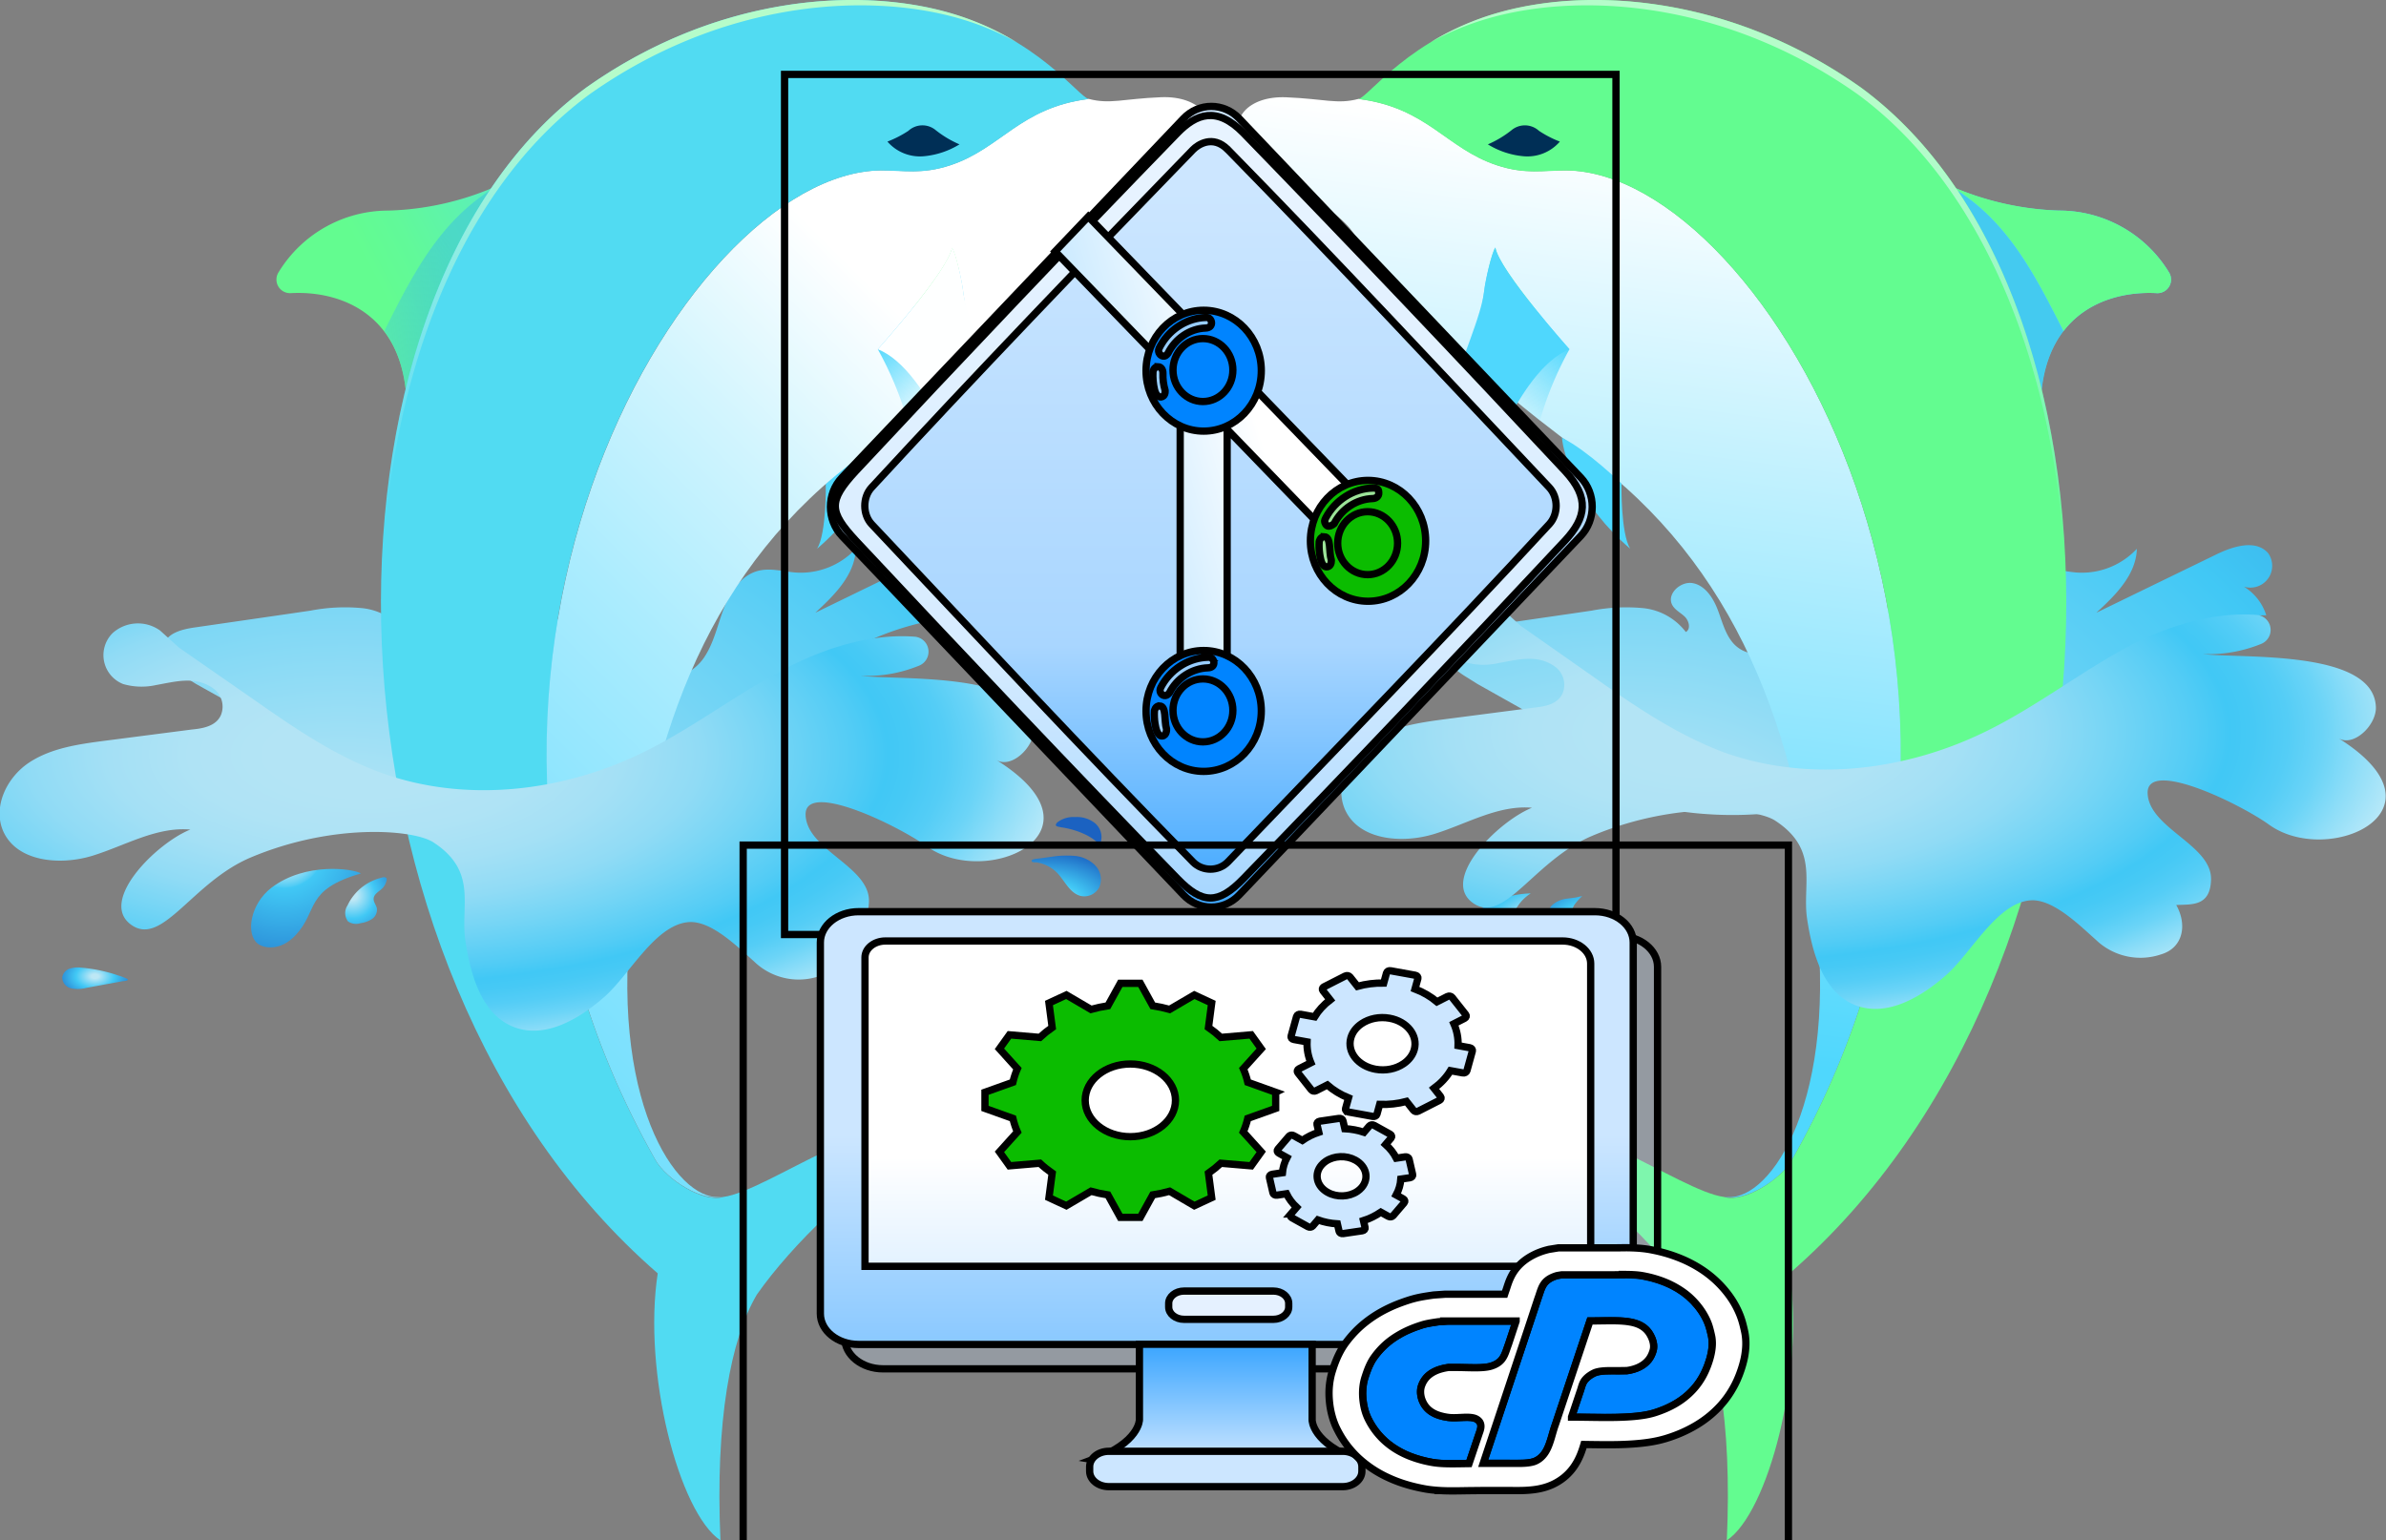 <svg width="327.83" height="211.66" xmlns="http://www.w3.org/2000/svg" xmlns:xlink="http://www.w3.org/1999/xlink">
 <rect width="100%" height="100%" fill="#808080" stroke="none"/>
 <defs>
  <radialGradient id="a" cx="13.05" cy="134.48" gradientTransform="matrix(1 0 0 .62 0 50.8)" gradientUnits="userSpaceOnUse" r="6.15">
   <stop offset="0.08" stop-color="#bde7f5"/>
   <stop offset="0.43" stop-color="#41c8f5"/>
   <stop offset="1" stop-color="#1b62c1"/>
  </radialGradient>
  <radialGradient id="b" cx="47.18" cy="118.47" gradientTransform="matrix(1 0 0 .67 0 38.78)" gradientUnits="userSpaceOnUse" r="201.2">
   <stop offset="0.04" stop-color="#b5e5f5"/>
   <stop offset="0.49" stop-color="#41c8f5"/>
   <stop offset="1" stop-color="#1b62c1"/>
  </radialGradient>
  <radialGradient id="c" cx="223.25" cy="118.47" r="201.2" xlink:href="#b"/>
  <linearGradient id="d" x1="0.409" x2="1.373" y1="0.488" y2="-0.029">
   <stop offset="0" stop-color="#63fc90"/>
   <stop offset="0.16" stop-color="#61f999"/>
   <stop offset="0.42" stop-color="#5df1b2"/>
   <stop offset="0.75" stop-color="#56e3d9"/>
   <stop offset="1" stop-color="#4fd7fd"/>
  </linearGradient>
  <linearGradient id="e" x1="-0.472" x2="0.492" y1="0.771" y2="0.521">
   <stop offset="0.09" stop-color="#61f79d"/>
   <stop offset="0.21" stop-color="#5ff4a1" stop-opacity="0.97"/>
   <stop offset="0.39" stop-color="#58eaac" stop-opacity="0.89"/>
   <stop offset="0.62" stop-color="#4edbbf" stop-opacity="0.76"/>
   <stop offset="0.9" stop-color="#3fc7d8" stop-opacity="0.58"/>
   <stop offset="1" stop-color="#39bee3" stop-opacity="0.5"/>
  </linearGradient>
  <linearGradient id="f" x1="114.9" x2="117.8" xlink:href="#d" y1="92.21" y2="57.87"/>
  <linearGradient id="g" x1="0.592" x2="-0.373" y1="0.11" y2="1.427">
   <stop offset="0.03" stop-color="#fff"/>
   <stop offset="0.15" stop-color="#d3f5fe"/>
   <stop offset="0.28" stop-color="#abecfe"/>
   <stop offset="0.41" stop-color="#8ae4fe"/>
   <stop offset="0.55" stop-color="#70defd"/>
   <stop offset="0.69" stop-color="#5ddafd"/>
   <stop offset="0.84" stop-color="#53d8fd"/>
   <stop offset="1" stop-color="#4fd7fd"/>
  </linearGradient>
  <linearGradient id="h" x1="202.86" x2="82.38" xlink:href="#d" y1="18.15" y2="117.91"/>
  <linearGradient id="i" x1="0.691" x2="0.13" y1="0.008" y2="0.98">
   <stop offset="0.26" stop-color="#b5fcca"/>
   <stop offset="0.32" stop-color="#b4fbcc" stop-opacity="0.96"/>
   <stop offset="0.42" stop-color="#b2f9d1" stop-opacity="0.87"/>
   <stop offset="0.54" stop-color="#aff6d9" stop-opacity="0.71"/>
   <stop offset="0.69" stop-color="#aaf2e4" stop-opacity="0.49"/>
   <stop offset="0.85" stop-color="#a4edf2" stop-opacity="0.21"/>
   <stop offset="0.96" stop-color="#9fe9fd" stop-opacity="0"/>
  </linearGradient>
  <linearGradient id="j" x1="0.775" x2="0.418" y1="1.11" y2="0.314">
   <stop offset="0.28" stop-color="#4fd7fd" stop-opacity="0"/>
   <stop offset="0.95" stop-color="#4fd7fd"/>
   <stop offset="0.97" stop-color="#4fd8fb"/>
   <stop offset="0.98" stop-color="#51daf3"/>
   <stop offset="0.98" stop-color="#53dfe5"/>
   <stop offset="0.99" stop-color="#57e6d2"/>
   <stop offset="0.99" stop-color="#5beeb9"/>
   <stop offset="1" stop-color="#61f89b"/>
   <stop offset="1" stop-color="#63fc90"/>
  </linearGradient>
  <linearGradient id="k" x1="0.822" x2="1.612" y1="0.39" y2="0.195">
   <stop offset="0.04" stop-color="#feffff"/>
   <stop offset="0.14" stop-color="#63fc90"/>
   <stop offset="0.28" stop-color="#61f999"/>
   <stop offset="0.5" stop-color="#5df1b2"/>
   <stop offset="0.78" stop-color="#56e3d9"/>
   <stop offset="1" stop-color="#4fd7fd"/>
  </linearGradient>
  <linearGradient id="l" x1="0.529" x2="0.449" y1="0.024" y2="0.849">
   <stop offset="0.03" stop-color="#fff"/>
   <stop offset="1" stop-color="#4fd7fd"/>
  </linearGradient>
  <linearGradient id="m" gradientTransform="matrix(-.88 -.48 -.48 .88 9342.65 2391.03)" x1="9056.01" x2="9095.03" xlink:href="#d" y1="2318.24" y2="2318.24"/>
  <linearGradient id="n" x1="293.27" x2="273.21" xlink:href="#e" y1="50.59" y2="41.53"/>
  <linearGradient id="o" x1="267.71" x2="298.27" xlink:href="#d" y1="35.47" y2="35.47"/>
  <linearGradient id="p" x1="227.12" x2="217" xlink:href="#d" y1="95.16" y2="57.21"/>
  <linearGradient id="q" gradientTransform="matrix(-1 0 0 1 10013.9 0)" x1="9880.51" x2="9760.03" xlink:href="#d" y1="18.15" y2="117.91"/>
  <linearGradient id="r" x1="0.31" x2="0.87" y1="0.008" y2="0.98">
   <stop offset="0.37" stop-color="#b5fcca"/>
   <stop offset="0.43" stop-color="#b4fbcc" stop-opacity="0.96"/>
   <stop offset="0.52" stop-color="#b2f9d1" stop-opacity="0.87"/>
   <stop offset="0.63" stop-color="#aff6d9" stop-opacity="0.71"/>
   <stop offset="0.76" stop-color="#aaf2e4" stop-opacity="0.49"/>
   <stop offset="0.9" stop-color="#a4edf2" stop-opacity="0.21"/>
   <stop offset="1" stop-color="#9fe9fd" stop-opacity="0"/>
  </linearGradient>
  <linearGradient id="s" x1="0.225" x2="0.582" y1="1.11" y2="0.314">
   <stop offset="0.28" stop-color="#4fd7fd" stop-opacity="0"/>
   <stop offset="0.94" stop-color="#4fd7fd"/>
   <stop offset="0.96" stop-color="#4fd8fb"/>
   <stop offset="0.97" stop-color="#51daf3"/>
   <stop offset="0.98" stop-color="#53dfe5"/>
   <stop offset="0.99" stop-color="#57e6d2"/>
   <stop offset="0.99" stop-color="#5beeb9"/>
   <stop offset="1" stop-color="#61f89b"/>
   <stop offset="1" stop-color="#63fc90"/>
  </linearGradient>
  <linearGradient id="t" gradientTransform="matrix(-.88 -.48 -.48 .88 9342.65 2391.03)" x1="9124" x2="9139.66" xlink:href="#d" y1="2365.19" y2="2365.19"/>
  <radialGradient id="u" cx="50.06" cy="104.07" gradientTransform="matrix(1 0 0 .44 0 57.91)" gradientUnits="userSpaceOnUse" r="159.83">
   <stop offset="0.08" stop-color="#b3e4f5"/>
   <stop offset="0.15" stop-color="#afe3f5"/>
   <stop offset="0.22" stop-color="#a4e0f5"/>
   <stop offset="0.29" stop-color="#90dbf5"/>
   <stop offset="0.35" stop-color="#75d5f5"/>
   <stop offset="0.42" stop-color="#53ccf5"/>
   <stop offset="0.45" stop-color="#41c8f5"/>
   <stop offset="0.47" stop-color="#46c9f5"/>
   <stop offset="0.5" stop-color="#54cdf6"/>
   <stop offset="0.53" stop-color="#6bd4f7"/>
   <stop offset="0.56" stop-color="#8cddf8"/>
   <stop offset="0.6" stop-color="#b5e8f9"/>
   <stop offset="0.63" stop-color="#e8f6fb"/>
   <stop offset="0.64" stop-color="#fcfcfc"/>
   <stop offset="0.7" stop-color="#6bbaff"/>
   <stop offset="1" stop-color="#41c8f5"/>
  </radialGradient>
  <radialGradient id="v" cx="39.05" cy="116.55" gradientUnits="userSpaceOnUse" r="22.08">
   <stop offset="0" stop-color="#bde7f5"/>
   <stop offset="0.07" stop-color="#bae6f5"/>
   <stop offset="0.11" stop-color="#b2e4f5"/>
   <stop offset="0.15" stop-color="#a3e0f5"/>
   <stop offset="0.18" stop-color="#8edbf5"/>
   <stop offset="0.21" stop-color="#73d5f5"/>
   <stop offset="0.24" stop-color="#52ccf5"/>
   <stop offset="0.25" stop-color="#41c8f5"/>
   <stop offset="1" stop-color="#1b62c1"/>
  </radialGradient>
  <radialGradient id="w" cx="48.4" cy="123.08" gradientUnits="userSpaceOnUse" r="8.14">
   <stop offset="0.08" stop-color="#bde7f5"/>
   <stop offset="0.39" stop-color="#41c8f5"/>
   <stop offset="1" stop-color="#1b62c1"/>
  </radialGradient>
  <radialGradient id="x" cx="219" cy="122.2" r="10.72" xlink:href="#a"/>
  <radialGradient id="y" cx="211.21" cy="121.32" r="13.63" xlink:href="#a"/>
  <radialGradient id="z" cx="143.77" cy="118.72" r="12.42" xlink:href="#a"/>
  <radialGradient id="A" cx="144.55" cy="113.62" r="10.47" xlink:href="#a"/>
  <radialGradient id="B" cx="3609.88" cy="5488.87" gradientTransform="matrix(.52 .85 -.85 .52 2924.15 -5860.15)" r="9.07" xlink:href="#a"/>
  <radialGradient id="C" cx="4901.38" cy="6059.62" gradientTransform="matrix(.325 .946 -.946 .325 4283.13 -6511.33)" gradientUnits="userSpaceOnUse" r="13.93">
   <stop offset="0.08" stop-color="#bde7f5"/>
   <stop offset="0.44" stop-color="#41c8f5"/>
   <stop offset="1" stop-color="#1b62c1"/>
  </radialGradient>
  <radialGradient id="D" cx="234.4" cy="101.06" gradientTransform="matrix(1 0 0 .44 0 56.23)" r="159.83" xlink:href="#u"/>
  <linearGradient id="svg_34" x1="0.502" x2="0.502" y1="0.11" y2="1.093">
   <stop offset="0" stop-color="#cce6ff"/>
   <stop offset="0.57" stop-color="#a9d6ff"/>
   <stop offset="1" stop-color="#1d98ff"/>
  </linearGradient>
  <linearGradient id="svg_33" x1="0.607" x2="-0.207" y1="0.461" y2="0.825">
   <stop offset="0" stop-color="#fff"/>
   <stop offset="1" stop-color="#88cfff"/>
  </linearGradient>
  <linearGradient id="svg_43" x1="0.024" x2="0.024" y1="0.516" y2="1.793">
   <stop offset="0" stop-color="#cce6ff"/>
   <stop offset="1" stop-color="#1d98ff"/>
  </linearGradient>
  <linearGradient id="svg_42" x1="0.086" x2="0.086" y1="0.664" y2="1.755">
   <stop offset="0" stop-color="#fff"/>
   <stop offset="1" stop-color="#a3d3ff"/>
  </linearGradient>
  <linearGradient id="svg_41" x1="0.335" x2="0.335" y1="0.986" y2="-0.193">
   <stop offset="0" stop-color="#cce6ff"/>
   <stop offset="1" stop-color="#1d98ff"/>
  </linearGradient>
 </defs>
 <g>
  <title>Layer 1</title>
  <path d="m11.27,133a4,4 0 0 0 -1.66,0.11a1.54,1.54 0 0 0 -1.06,1.2a1.57,1.57 0 0 0 1.21,1.52a4.62,4.62 0 0 0 2.09,-0.06l5.06,-0.93c0.23,0 1,-0.11 0.49,-0.35a8,8 0 0 0 -1.1,-0.41a20.9,20.9 0 0 0 -5,-1.08l-0.03,0z" fill="url(#a)" id="svg_1"/>
  <path d="m25.56,93.14c-1.67,-1 -3.61,-2.55 -3.1,-4.43c0.45,-1.71 2.54,-2.22 4.24,-2.47l12,-1.74l0.9,-0.13l3.07,-0.45a25,25 0 0 1 7,-0.35a8.44,8.44 0 0 1 5.94,3.29c0.7,-0.4 0.45,-1.51 -0.12,-2.08s-1.37,-0.93 -1.75,-1.64c-0.79,-1.5 1.14,-3.29 2.8,-3s2.76,1.93 3.4,3.51s1,3.29 2.07,4.62s3.13,2.08 4.47,1c2.66,-2.09 -1.08,-7.34 1.52,-9.51c1.29,-1.08 3.33,-0.46 4.56,0.69s2,2.72 3.18,3.91s3.13,2 4.53,1c0.54,-0.35 0.92,-0.9 1.46,-1.25c1.91,-1.22 4.31,0.84 5.21,2.92s1.45,4.64 3.47,5.68c2.18,1.12 4.93,-0.3 6.31,-2.32s1.86,-4.5 2.74,-6.79s2.42,-4.61 4.8,-5.17c1.68,-0.4 3.42,0.14 5.14,0.26a10.34,10.34 0 0 0 8.18,-3.27c-0.1,3.57 -2.93,6.38 -5.56,8.79l16.45,-8c2.31,-1.13 5.44,-2.12 7.15,-0.2a3,3 0 0 1 -4.25,4.14a7.11,7.11 0 0 1 4,4.41a39,39 0 0 0 -15.95,3.48a93.08,93.08 0 0 0 -12.24,7.31c-9.64,6.32 -19.89,12 -31.06,14.85c-1.91,0.48 -3.85,0.87 -5.8,1.17a57.46,57.46 0 0 1 -5.87,0.58a50.18,50.18 0 0 1 -5.88,-0.06a45.64,45.64 0 0 1 -5.82,-0.75a42.5,42.5 0 0 1 -5.66,-1.5a34.25,34.25 0 0 1 -5.36,-2.31a7.47,7.47 0 0 1 -3.37,-3.73a18.49,18.49 0 0 0 -1.22,-3.18c-1,-1.48 -2.83,-2.26 -4.31,-3.13l-5.89,-3.29l-1.38,-0.86z" fill="url(#b)" id="svg_2"/>
  <path d="m201.63,93.14c-1.68,-1 -3.61,-2.55 -3.11,-4.43c0.46,-1.68 2.53,-2.22 4.25,-2.47l11.95,-1.74l0.91,-0.13l3.06,-0.45a25.11,25.11 0 0 1 7,-0.35a8.46,8.46 0 0 1 5.94,3.29c0.7,-0.4 0.45,-1.51 -0.12,-2.08s-1.37,-0.93 -1.75,-1.64c-0.8,-1.5 1.14,-3.29 2.8,-3s2.76,1.93 3.39,3.51s1,3.29 2.08,4.62s3.13,2.08 4.46,1c2.66,-2.09 -1.07,-7.34 1.52,-9.51c1.3,-1.08 3.34,-0.46 4.56,0.69s2,2.72 3.18,3.91s3.14,2 4.54,1c0.53,-0.35 0.91,-0.9 1.45,-1.25c1.92,-1.22 4.31,0.84 5.21,2.92s1.46,4.64 3.48,5.68c2.18,1.12 4.92,-0.3 6.31,-2.32s1.86,-4.5 2.73,-6.79s2.43,-4.61 4.81,-5.17c1.68,-0.4 3.42,0.14 5.14,0.26a10.34,10.34 0 0 0 8.18,-3.27c-0.1,3.57 -2.93,6.38 -5.57,8.79l16.46,-8c2.31,-1.13 5.44,-2.12 7.14,-0.2a3,3 0 0 1 -4.25,4.14a7.11,7.11 0 0 1 4,4.41a39,39 0 0 0 -15.94,3.48a93.08,93.08 0 0 0 -12.24,7.31c-9.65,6.32 -19.89,12 -31.07,14.85q-2.87,0.72 -5.79,1.17a58,58 0 0 1 -5.87,0.58a50.16,50.16 0 0 1 -5.88,-0.06a45.64,45.64 0 0 1 -5.82,-0.75a42.5,42.5 0 0 1 -5.66,-1.5a33.84,33.84 0 0 1 -5.36,-2.31a7.49,7.49 0 0 1 -3.38,-3.73a17,17 0 0 0 -1.22,-3.18c-1,-1.48 -2.82,-2.26 -4.3,-3.13l-5.85,-3.29l-1.37,-0.86z" fill="url(#c)" id="svg_3"/>
  <path d="m73.6,22.69a39.52,39.52 0 0 1 -20.25,6.25a17.65,17.65 0 0 0 -15.07,8.47a1.87,1.87 0 0 0 1.65,2.88c7.21,-0.41 17.07,3.22 15.87,18.58c7.94,-13.87 17.8,-36.18 17.8,-36.18z" fill="url(#d)" id="svg_4"/>
  <path d="m68.54,25.44a31.18,31.18 0 0 0 5.06,-2.75s-9.86,22.31 -17.8,36.18c0.48,-6.2 -0.84,-10.48 -3,-13.37c3.89,-7.76 7.74,-15.5 15.74,-20.06z" fill="url(#e)" id="svg_5"/>
  <path d="m113.46,66.47s0.13,6.77 -1.19,8.94c7,-6 9.17,-12.7 9.38,-15.26c-3.65,1.85 -8.19,6.32 -8.19,6.32z" fill="url(#f)" id="svg_6"/>
  <path d="m159.53,13.36c-5.31,0.22 -7,1 -9.95,0.23c-9.46,1.19 -12.06,6.8 -19,9.11c-3.92,1.3 -6.45,0.68 -9.53,0.71c-27.41,0.29 -68.24,70.2 -31,136c1.49,2.64 6.57,5.92 9.37,5c-5.71,1.39 -15.42,-11.57 -12.79,-37.67s11.06,-49.09 31.84,-64.23s29.55,-27.13 32,-30.72s12.83,-8.89 14.94,-12.09s-0.58,-6.55 -5.88,-6.34z" fill="url(#g)" id="svg_7"/>
  <path d="m90.05,159.43c-37.27,-65.82 3.56,-135.73 31,-136c3.08,0 5.61,0.59 9.53,-0.71c7,-2.31 9.57,-7.92 19,-9.11c-1.44,-0.37 -7.09,-8.45 -19.32,-11.89c-12.56,-3.54 -31.91,-2.26 -49.66,10.28c-39.6,29 -38.69,120.92 9.77,163c-2.09,13.64 2.94,32.93 8.62,36.7c-0.73,-16.43 1.4,-27.69 5,-33.78c4.72,-6.74 13.59,-15.52 23.85,-21.95c-6.12,-4.89 -22.26,7.72 -28.46,8.53c-2.76,0.85 -7.84,-2.43 -9.33,-5.07z" fill="url(#h)" id="svg_8"/>
  <path d="m139.76,5.84a38.53,38.53 0 0 0 -8.23,-3.38c-12.76,-3.58 -32.43,-2.27 -50.47,10.46c-18.68,13.68 -28.49,41.17 -28.71,70.98c-0.23,-30.12 9.43,-58.13 28.25,-71.9c17.75,-12.54 37.1,-13.83 49.66,-10.3a37.78,37.78 0 0 1 9.5,4.14z" fill="url(#i)" id="svg_9"/>
  <path d="m131.83,19.84a14.41,14.41 0 0 1 -3.25,-1.94a2.85,2.85 0 0 0 -3.77,0.08a15,15 0 0 1 -2.88,1.48a5.92,5.92 0 0 0 5.13,2a11.28,11.28 0 0 0 4.77,-1.62z" fill="#002f56" id="svg_10"/>
  <path d="m120.61,48a47.49,47.49 0 0 1 4.09,9.84c3.25,-2.57 6.15,-5 8.71,-7.32a101.53,101.53 0 0 0 -1.1,-10.62c-0.14,-1.24 -1,-5.07 -1.51,-5.84c-0.51,3.14 -10.19,13.94 -10.19,13.94z" fill="url(#j)" id="svg_11"/>
  <path d="m120.61,48s9.68,-10.8 10.19,-14c0.54,0.76 1.37,4.6 1.51,5.84c0.82,7.54 11.12,22.13 1.91,32.71c-0.81,-5.66 -6.51,-21.74 -13.61,-24.55z" fill="url(#k)" id="svg_12"/>
  <path d="m246.2,159.43c-1.49,2.64 -6.57,5.92 -9.37,5c5.71,1.34 15.44,-11.62 12.8,-37.72s-11.06,-49.09 -31.85,-64.22c-2.2,-1.61 -4.28,-3.19 -6.22,-4.72c-3.26,-2.57 -6.16,-5 -8.72,-7.32c-10.32,-9.25 -15.31,-16.12 -17.08,-18.69c-2.47,-3.56 -12.76,-8.86 -14.91,-12.06s0.58,-6.55 5.88,-6.33s7,1 9.94,0.22c9.46,1.19 12.06,6.8 19,9.11c3.93,1.3 6.46,0.68 9.54,0.71c27.43,0.29 68.27,70.2 30.99,136.02z" fill="url(#l)" id="svg_13"/>
  <path d="m262.65,22.69a39.56,39.56 0 0 0 20.25,6.25a17.67,17.67 0 0 1 15.1,8.47a1.87,1.87 0 0 1 -1.65,2.88c-7.22,-0.41 -17.07,3.22 -15.88,18.58c-7.96,-13.87 -17.82,-36.18 -17.82,-36.18z" fill="url(#m)" id="svg_14"/>
  <path d="m267.71,25.44a31.18,31.18 0 0 1 -5.06,-2.75s9.86,22.32 17.8,36.18c-0.48,-6.2 0.84,-10.48 3.06,-13.37c-3.95,-7.76 -7.79,-15.5 -15.8,-20.06z" fill="url(#n)" id="svg_15"/>
  <path d="m298,37.41a17.67,17.67 0 0 0 -15.08,-8.47a40.77,40.77 0 0 1 -15.19,-3.5c8,4.53 11.85,12.3 15.8,20.06c3.27,-4.26 8.51,-5.45 12.82,-5.21a1.87,1.87 0 0 0 1.65,-2.88z" fill="url(#o)" id="svg_16"/>
  <path d="m222.79,66.47s-0.13,6.77 1.19,8.94c-7,-6 -9.17,-12.7 -9.37,-15.26c3.63,1.85 8.18,6.32 8.18,6.32z" fill="url(#p)" id="svg_17"/>
  <path d="m246.2,159.43c37.28,-65.82 -3.56,-135.73 -31,-136c-3.08,0 -5.61,0.59 -9.54,-0.71c-7,-2.31 -9.57,-7.92 -19,-9.11c1.44,-0.37 7.09,-8.45 19.32,-11.89c12.57,-3.54 31.93,-2.26 49.67,10.28c39.57,29 38.7,120.93 -9.77,163c2.09,13.64 -2.93,32.93 -8.62,36.7c0.74,-16.43 -1.4,-27.69 -5,-33.78c-4.72,-6.74 -13.58,-15.52 -23.84,-21.95c6.11,-4.89 22.25,7.72 28.45,8.53c2.77,0.85 7.84,-2.43 9.33,-5.07z" fill="url(#q)" id="svg_18"/>
  <path d="m196.49,5.84a38.74,38.74 0 0 1 8.23,-3.38c12.76,-3.58 32.43,-2.27 50.47,10.46c18.68,13.68 28.49,41.17 28.71,71c0.24,-30.12 -9.43,-58.13 -28.25,-71.91c-17.74,-12.55 -37.1,-13.84 -49.65,-10.31a37.78,37.78 0 0 0 -9.51,4.14z" fill="url(#r)" id="svg_19"/>
  <path d="m204.43,19.84a14.23,14.23 0 0 0 3.24,-1.94a2.87,2.87 0 0 1 3.78,0.08a14.7,14.7 0 0 0 2.87,1.48a5.89,5.89 0 0 1 -5.12,2a11.2,11.2 0 0 1 -4.77,-1.62z" fill="#002f56" id="svg_20"/>
  <path d="m215.64,48a46.9,46.9 0 0 0 -4.08,9.84c-3.26,-2.57 -6.16,-5 -8.72,-7.32a104.3,104.3 0 0 1 1.1,-10.62c0.14,-1.24 1,-5.07 1.52,-5.84c0.54,3.14 10.18,13.94 10.18,13.94z" fill="url(#s)" id="svg_21"/>
  <path d="m215.64,48s-9.64,-10.8 -10.18,-14c-0.54,0.76 -1.38,4.6 -1.52,5.84c-0.82,7.56 -11.12,22.16 -1.94,32.73c0.84,-5.68 6.54,-21.76 13.64,-24.57z" fill="url(#t)" id="svg_22"/>
  <path d="m22,86.66a5.21,5.21 0 0 0 -6.53,0.35a4.27,4.27 0 0 0 1.45,7a9.12,9.12 0 0 0 4.56,0.13c2.58,-0.45 5.29,-1.25 7.69,0.38a3.09,3.09 0 0 1 1.19,3.74c-0.66,1.52 -2.42,1.85 -4,2l-12,1.55c-3.6,0.47 -7.35,1 -10.37,3s-5,6 -3.57,9.38c1.87,4.28 7.85,4.79 12.31,3.41s8.76,-4 13.42,-3.59c-4.78,1.92 -12.9,10.09 -7.91,13.23c4.2,2.63 8.27,-6 16.13,-9.36c11.38,-4.82 22.5,-3.87 25.18,-2.11c6.14,4 3.68,8.76 4.39,13.49s2.23,10.19 6.7,11.9c4.3,1.64 9,-1.15 12.44,-4.19s6.94,-9.87 11.53,-10.24c3.09,-0.24 6.68,3.35 9,5.41a8.8,8.8 0 0 0 9,2c3,-0.9 3.58,-4.07 2,-6.76c2.06,-0.13 4.7,0.26 4.78,-3.52c0.11,-4.75 -8.44,-7 -8.7,-11.78c-0.28,-4.93 12.65,1.35 16.66,4.24c8.19,5.92 25.41,-1.92 9.57,-11.86c2.1,1.21 5.19,-1.82 5.12,-4.24c-0.21,-8 -18.41,-6.7 -23.8,-7.34a19,19 0 0 0 8,-1.38a2.07,2.07 0 0 0 -0.58,-4c-5.76,-0.43 -11.76,1.39 -17,4c-6.93,3.49 -13.11,8.35 -20.06,11.79c-11.08,5.49 -24.35,7.12 -36,3c-6.62,-2.37 -12.47,-6.46 -18.24,-10.5l-9.77,-6.79l-2.59,-2.34z" fill="url(#u)" id="svg_23"/>
  <path d="m37.3,122c-2.94,2.26 -3.55,6.34 -1.91,7.67c0.87,0.7 3.16,1.05 5.2,-1.12c3.22,-3.41 1.17,-6.24 9,-8.51c-0.97,-0.64 -7.59,-1.62 -12.29,1.96z" fill="url(#v)" id="svg_24"/>
  <path d="m47.69,124.53a1.89,1.89 0 0 0 0.13,2.11a2,2 0 0 0 1.74,0.23a3.78,3.78 0 0 0 1.57,-0.58a1.53,1.53 0 0 0 0.65,-1.47c-0.1,-0.45 -0.46,-0.83 -0.44,-1.29c0,-0.64 0.73,-1 1.18,-1.43a2,2 0 0 0 0.49,-0.77c0.07,-0.18 0.24,-0.6 0,-0.72s-0.54,0 -0.75,0.06a5.5,5.5 0 0 0 -0.81,0.27a6.94,6.94 0 0 0 -2.75,2a6.71,6.71 0 0 0 -0.92,1.43l-0.09,0.16z" fill="url(#w)" id="svg_25"/>
  <path d="m213.31,124.35a1.54,1.54 0 0 0 0,2.31a1.73,1.73 0 0 0 2.08,-0.68a12.71,12.71 0 0 0 0.89,-1.57a7,7 0 0 1 1.12,-1.25a4.61,4.61 0 0 0 -0.72,0.15c-0.42,0.08 -0.84,0.12 -1.26,0.18a3.72,3.72 0 0 0 -2.11,0.86z" fill="url(#x)" id="svg_26"/>
  <path d="m203.71,124.78a5.36,5.36 0 0 0 -1.66,1.44a2,2 0 0 0 2.38,3.17a4.53,4.53 0 0 0 2.38,-2c0.58,-0.89 1,-1.88 1.65,-2.74a5.86,5.86 0 0 1 1.87,-1.87a12.81,12.81 0 0 0 -4.46,0.91a11.07,11.07 0 0 0 -2.16,1.09z" fill="url(#y)" id="svg_27"/>
  <path d="m144.46,117.75a13.64,13.64 0 0 1 3.19,-0.12a4.49,4.49 0 0 1 2.84,1.32a2.75,2.75 0 0 1 0.54,3a2.32,2.32 0 0 1 -2.56,1.18c-1.47,-0.38 -2.13,-2 -3.17,-3.12a5,5 0 0 0 -2.25,-1.35a4.56,4.56 0 0 0 -0.64,-0.14c-0.12,0 -0.51,0 -0.6,-0.08c-0.35,-0.36 0.66,-0.42 0.78,-0.43l1.87,-0.26z" fill="url(#z)" id="svg_28"/>
  <path d="m150.41,113.1a2.5,2.5 0 0 1 0.7,3c0,-0.08 -0.83,-0.72 -0.92,-0.79a7.9,7.9 0 0 0 -1.09,-0.63a11.32,11.32 0 0 0 -2.46,-0.83c-0.42,-0.1 -0.87,-0.14 -1.29,-0.25s-0.3,-0.31 -0.1,-0.56a3.61,3.61 0 0 1 2.46,-0.75a4,4 0 0 1 2.7,0.81z" fill="url(#A)" id="svg_29"/>
  <path d="m136.91,87.72a1.83,1.83 0 0 1 1.6,0.3a1.75,1.75 0 0 1 -0.4,2.49c-0.86,0.65 -1.92,0.33 -3,0.41a2.61,2.61 0 0 0 -1.51,1c-0.21,-0.41 0.42,-1.74 0.61,-2a4.55,4.55 0 0 1 2.7,-2.2z" fill="url(#B)" id="svg_30"/>
  <path d="m147.47,97.83c-1.14,0.58 -2.17,-0.26 -2.67,-1.28a3.07,3.07 0 0 0 -3,-1.65c0.27,-0.88 2,-1.15 2.77,-1.08a4.65,4.65 0 0 1 3.12,1.29a1.79,1.79 0 0 1 -0.22,2.72z" fill="url(#C)" id="svg_31"/>
  <path d="m206.35,83.65a5.2,5.2 0 0 0 -6.53,0.35a4.26,4.26 0 0 0 1.45,7a9.12,9.12 0 0 0 4.56,0.14c2.58,-0.45 5.29,-1.25 7.68,0.38a3.1,3.1 0 0 1 1.2,3.74c-0.67,1.52 -2.42,1.84 -4,2l-12,1.56c-3.6,0.47 -7.35,1 -10.37,3s-5,6 -3.57,9.38c1.87,4.28 7.85,4.79 12.31,3.41s8.76,-4 13.41,-3.6c-4.77,1.93 -12.89,10.1 -7.9,13.23c4.2,2.63 8.27,-6 16.13,-9.35c11.38,-4.82 22.5,-3.87 25.18,-2.11c6.14,4 3.68,8.75 4.39,13.49s2.23,10.19 6.7,11.9c4.3,1.64 9,-1.15 12.44,-4.19s6.94,-9.88 11.53,-10.24c3.08,-0.24 6.68,3.35 9,5.41a8.82,8.82 0 0 0 9,2c3,-0.9 3.58,-4.07 2.05,-6.77c2.06,-0.12 4.69,0.27 4.78,-3.51c0.11,-4.75 -8.44,-7 -8.71,-11.78c-0.27,-4.93 12.66,1.35 16.67,4.24c8.18,5.91 25.41,-1.92 9.57,-11.86c2.1,1.21 5.18,-1.82 5.12,-4.25c-0.21,-8 -18.42,-6.69 -23.8,-7.33a19.15,19.15 0 0 0 8,-1.38a2.07,2.07 0 0 0 -0.58,-4c-5.77,-0.43 -11.76,1.39 -17,4c-6.92,3.63 -13.06,8.49 -20.06,11.94c-11.09,5.49 -24.35,7.12 -36,3c-6.6,-2.45 -12.46,-6.45 -18.22,-10.54l-9.85,-6.91l-2.58,-2.35z" fill="url(#D)" id="svg_32"/>
  <g stroke="null" id="svg_54">
   <rect stroke="null" height="118.207" id="svg_40" width="114.236" x="107.797" y="10.227" fill="none"/>
   <path stroke="null" d="m115.687,65.618l46.916,-49.327c2.115,-2.224 5.544,-2.224 7.66,0l46.916,49.327c2.115,2.224 2.115,5.829 0,8.053l-46.916,49.327c-2.115,2.224 -5.545,2.224 -7.66,0l-46.916,-49.327c-2.115,-2.224 -2.115,-5.83 0,-8.053z" id="svg_39" fill="url(#svg_34)"/>
   <path stroke="null" id="svg_55" d="m161.79,18.268c2.553,-2.603 5.375,-3.736 9.039,0c14.894,15.337 29.629,30.847 44.227,46.496c3.366,3.649 2.889,6.372 -0.001,9.505c-14.618,15.628 -29.322,31.17 -44.226,46.496c-3.438,3.536 -5.606,3.529 -9.038,0c-14.904,-15.326 -29.608,-30.868 -44.226,-46.496c-3.652,-3.959 -3.798,-5.388 -0.001,-9.505c14.598,-15.649 29.333,-31.159 44.227,-46.496l-0,0zm6.894,2.279c-2.079,-2.09 -4.141,-0.62 -4.765,0.017c-14.881,15.324 -29.686,30.735 -44.188,46.455c-1.222,1.344 -1.217,3.692 0.031,5.026c14.662,15.545 29.226,31.197 44.173,46.438c1.274,1.281 3.469,1.316 4.782,-0.034c14.764,-15.437 29.675,-30.723 44.171,-46.438c1.214,-1.334 1.249,-3.653 -0.031,-5.026c-14.683,-15.523 -29.226,-31.197 -44.173,-46.438l-0,0z" fill="#fff" fill-opacity="0.533" fill-rule="nonzero"/>
   <path stroke="null" d="m165.538,93.036c2.838,0 5.143,2.241 5.143,5.002c0,2.76 -2.305,5.002 -5.143,5.002c-2.838,0 -5.143,-2.241 -5.143,-5.002c0,-2.761 2.305,-5.002 5.143,-5.002zm-1.344,-48.097c0.187,-0.019 0.379,-0.029 0.573,-0.029c3.264,0 5.914,2.726 5.914,6.083c0,0.21 -0.01,0.417 -0.031,0.624l16.26,16.819l-4.562,4.786l-13.741,-14.214l0,31.931l-6.452,0l0,-34.148l0.821,0c-2.39,-0.779 -4.123,-3.082 -4.123,-5.797c0,-0.628 0.093,-1.233 0.264,-1.802l-14.147,-14.633l4.562,-4.786l14.662,15.166l0,0zm24.102,24.575c2.767,0 5.014,2.241 5.014,5.002c0,2.76 -2.247,5.002 -5.014,5.002c-2.767,0 -5.014,-2.241 -5.014,-5.002c0,-2.761 2.247,-5.002 5.014,-5.002z" id="svg_38" fill="url(#svg_33)"/>
   <path stroke="null" d="m165.38,42.639c4.371,0 7.919,3.722 7.919,8.306c0,4.584 -3.548,8.306 -7.919,8.306c-4.37,0 -7.918,-3.722 -7.918,-8.306c0,-4.584 3.548,-8.306 7.918,-8.306zm-0.1,3.893c2.271,0 4.114,1.938 4.114,4.326c0,2.387 -1.844,4.326 -4.114,4.326c-2.271,0 -4.114,-1.939 -4.114,-4.326c0,-2.388 1.844,-4.326 4.114,-4.326z" id="svg_37" fill="#0084ff"/>
   <path stroke="null" d="m165.38,89.401c4.371,0 7.919,3.722 7.919,8.306c0,4.584 -3.548,8.307 -7.919,8.307c-4.37,0 -7.918,-3.722 -7.918,-8.307c0,-4.584 3.548,-8.306 7.918,-8.306zm-0.1,3.905c2.271,0 4.114,1.938 4.114,4.326c0,2.387 -1.844,4.326 -4.114,4.326c-2.271,0 -4.114,-1.939 -4.114,-4.326c0,-2.388 1.844,-4.326 4.114,-4.326z" id="svg_36" fill="#0084ff"/>
   <path stroke="null" d="m187.963,66.02c4.371,0 7.919,3.722 7.919,8.307c0,4.584 -3.548,8.306 -7.919,8.306c-4.37,0 -7.918,-3.722 -7.918,-8.306c0,-4.585 3.548,-8.307 7.918,-8.307zm-0.053,4.305c2.271,0 4.114,1.938 4.114,4.326c0,2.387 -1.844,4.326 -4.114,4.326c-2.271,0 -4.114,-1.939 -4.114,-4.326c0,-2.388 1.844,-4.326 4.114,-4.326z" id="svg_35" fill="#0bbc00"/>
   <path stroke="null" id="svg_56" d="m165.85,43.633c0.717,0.063 0.981,1.422 -0.2,1.451c-2.144,0.071 -4.164,1.426 -5.177,3.476c0,0 -0.21,0.332 -0.501,0.381c-0.49,0.084 -0.969,-0.511 -0.722,-1.049c0.162,-0.329 0.202,-0.393 0.311,-0.575c1.295,-2.181 3.643,-3.624 6.118,-3.684c0.057,-0.001 0.114,-0.002 0.17,-0l0,-0z" fill="#fff" fill-opacity="0.6" fill-rule="nonzero"/>
   <path stroke="null" id="svg_57" d="m159.119,50.399c0.42,0.018 0.687,0.411 0.666,0.929c-0.026,0.778 0.073,1.557 0.295,2.303c0,0 0.076,0.522 -0.22,0.777c-0.433,0.374 -1.013,0.078 -1.233,-0.858c-0.189,-0.805 -0.256,-1.641 -0.21,-2.469c0,0 0.113,-0.683 0.702,-0.682l0,0z" fill="#fff" fill-opacity="0.6" fill-rule="nonzero"/>
   <path stroke="null" id="svg_58" d="m188.789,67.071c0.646,0.057 0.629,0.307 0.651,0.678c0.026,0.437 -0.342,0.761 -0.854,0.772c-2.162,0.07 -4.231,1.39 -5.271,3.442c0,0 -0.903,0.829 -1.247,-0.07c-0.087,-0.226 -0.134,-0.293 0.09,-0.726c1.279,-2.422 3.802,-4.036 6.46,-4.096c0.057,-0.001 0.114,-0.002 0.172,-0l0,0z" fill="#fff" fill-opacity="0.6" fill-rule="nonzero"/>
   <path stroke="null" id="svg_59" d="m181.954,73.764c0.977,0.042 0.598,2.006 0.964,3.197c0,0 0.071,0.671 -0.371,0.882c-0.45,0.215 -0.87,-0.102 -1.064,-0.874c-0.069,-0.274 -0.124,-0.552 -0.164,-0.833c-0.08,-0.559 -0.101,-1.126 -0.068,-1.691c0,0 0.116,-0.682 0.703,-0.681l-0,-0z" fill="#fff" fill-opacity="0.6" fill-rule="nonzero"/>
   <path stroke="null" id="svg_60" d="m166.167,90.33c0.715,0.063 1.005,1.423 -0.203,1.451c-2.165,0.071 -4.242,1.389 -5.283,3.436c0,0 -0.311,0.445 -0.721,0.373c-0.433,-0.076 -0.719,-0.582 -0.494,-1.056c0.166,-0.326 0.206,-0.389 0.317,-0.569c1.328,-2.171 3.714,-3.577 6.213,-3.634c0.058,-0.001 0.115,-0.002 0.172,-0z" fill="#fff" fill-opacity="0.6" fill-rule="nonzero"/>
   <path stroke="null" id="svg_61" d="m159.318,97.013c0.99,0.043 0.599,2.009 0.964,3.191c0,0 0.046,0.863 -0.572,0.943c-0.627,0.081 -0.894,-0.895 -1.015,-1.687c-0.089,-0.583 -0.114,-1.176 -0.08,-1.766c0,0 0.114,-0.682 0.703,-0.681l0,0z" fill="#fff" fill-opacity="0.6" fill-rule="nonzero"/>
  </g>
  <g id="svg_62" stroke="null">
   <rect height="96.37" id="svg_53" width="143.615" x="102.108" y="116.145" fill="none" stroke="null"/>
   <path d="m227.743,132.88c0,-2.337 -2.356,-4.235 -5.259,-4.235l-101.167,0c-2.903,0 -5.259,1.897 -5.259,4.235l0,51.006c0,2.337 2.356,4.235 5.259,4.235l101.167,0c2.903,0 5.259,-1.897 5.259,-4.235l0,-51.006z" id="svg_52" fill="#cce6ff" fill-opacity="0.259" stroke="null"/>
   <path d="m224.4,129.53c0,-2.337 -2.356,-4.235 -5.259,-4.235l-101.167,0c-2.903,0 -5.259,1.897 -5.259,4.235l0,51.007c0,2.337 2.356,4.235 5.259,4.235l101.167,0c2.903,0 5.259,-1.898 5.259,-4.235l0,-51.007z" id="svg_51" fill="url(#svg_43)" stroke="null"/>
   <path d="m218.556,132.429c0,-1.714 -1.728,-3.105 -3.857,-3.105l-93.046,0c-1.548,0 -2.805,1.012 -2.805,2.258l0,42.452l99.708,0l0,-41.605l0,0z" id="svg_50" fill="url(#svg_42)" stroke="null"/>
   <path d="m177.066,179.128c0,-0.935 -0.943,-1.694 -2.104,-1.694l-12.283,0c-1.161,0 -2.104,0.759 -2.104,1.694l0,0.498c0,0.935 0.943,1.694 2.104,1.694l12.283,0c1.161,0 2.104,-0.759 2.104,-1.694l0,-0.498z" id="svg_49" fill="#e5f1ff" stroke="null"/>
   <path d="m175.276,150.114l0,2.218l-3.834,1.372c-0.151,0.64 -0.36,1.264 -0.621,1.868l2.468,2.732l-1.378,1.921l-4.176,-0.356c-0.523,0.487 -1.089,0.943 -1.694,1.364l0.442,3.363l-2.386,1.109l-3.392,-1.987c-0.75,0.21 -1.525,0.378 -2.32,0.5l-1.704,3.087l-2.755,0l-1.704,-3.088c-0.795,-0.121 -1.57,-0.29 -2.32,-0.5l-3.391,1.987l-2.386,-1.109l0.442,-3.363c-0.605,-0.421 -1.172,-0.877 -1.695,-1.365l-4.175,0.356l-1.377,-1.921l2.467,-2.731c-0.261,-0.604 -0.47,-1.228 -0.621,-1.868l-3.834,-1.372l0,-2.218l3.834,-1.372c0.151,-0.641 0.36,-1.264 0.621,-1.869l-2.467,-2.731l1.377,-1.921l4.178,0.356c0.523,-0.487 1.088,-0.944 1.693,-1.365l-0.442,-3.363l2.386,-1.109l3.392,1.987c0.75,-0.21 1.525,-0.379 2.32,-0.5l1.704,-3.087l2.755,0l1.704,3.087c0.795,0.122 1.57,0.29 2.32,0.5l3.392,-1.987l2.386,1.109l-0.442,3.363c0.605,0.421 1.17,0.878 1.693,1.365l4.177,-0.356l1.378,1.921l-2.467,2.731c0.261,0.604 0.469,1.228 0.621,1.869l3.834,1.372l0,0zm-19.971,-3.886c-3.425,0 -6.203,2.236 -6.203,4.995c0,2.759 2.777,4.995 6.203,4.995c3.425,0 6.202,-2.236 6.202,-4.995c0,-2.758 -2.777,-4.995 -6.202,-4.995z" id="svg_48" fill="#0bbc00" stroke="null"/>
   <path d="m177.37,166.838l0.782,-0.915c-0.591,-0.553 -1.058,-1.177 -1.392,-1.863l-1.315,0.194c-0.122,0.018 -0.247,-0.004 -0.348,-0.06c-0.102,-0.057 -0.172,-0.143 -0.194,-0.241l-0.491,-2.134c-0.046,-0.204 0.121,-0.396 0.373,-0.435l1.416,-0.209c0.063,-0.716 0.272,-1.413 0.623,-2.078l-1.137,-0.63c-0.101,-0.056 -0.171,-0.143 -0.194,-0.241c-0.022,-0.098 0.005,-0.198 0.075,-0.28l1.529,-1.782c0.023,-0.028 0.05,-0.052 0.081,-0.073c0.156,-0.106 0.387,-0.12 0.564,-0.021l1.193,0.661c0.697,-0.481 1.43,-0.85 2.264,-1.125l-0.249,-1.076c-0.023,-0.097 0.003,-0.198 0.072,-0.28c0.069,-0.082 0.177,-0.137 0.298,-0.155l2.655,-0.388c0.252,-0.037 0.495,0.097 0.542,0.301l0.258,1.112c0.898,0.045 1.795,0.212 2.634,0.49l0.737,-0.862c0.069,-0.082 0.177,-0.138 0.299,-0.156c0.122,-0.018 0.246,0.004 0.348,0.061l2.221,1.231c0.211,0.117 0.265,0.35 0.122,0.52l-0.756,0.887c0.62,0.553 1.113,1.183 1.472,1.879l1.211,-0.179c0.121,-0.018 0.247,0.003 0.349,0.06c0.102,0.056 0.172,0.143 0.194,0.241l0.49,2.135c0.048,0.205 -0.121,0.399 -0.371,0.435l-1.254,0.183c-0.051,0.748 -0.264,1.48 -0.637,2.185l0.983,0.545c0.212,0.117 0.265,0.35 0.12,0.52l-1.525,1.784c-0.148,0.17 -0.434,0.212 -0.646,0.095l-1.045,-0.579c-0.72,0.482 -1.504,0.886 -2.386,1.163l0.222,0.954c0.023,0.098 -0.002,0.199 -0.072,0.28c-0.071,0.082 -0.178,0.138 -0.299,0.156l-2.652,0.389c-0.252,0.037 -0.495,-0.098 -0.542,-0.301l-0.24,-1.039c-0.922,-0.054 -1.818,-0.234 -2.673,-0.538l-0.713,0.838c-0.072,0.083 -0.177,0.137 -0.298,0.156c-0.121,0.018 -0.247,-0.004 -0.348,-0.06l-2.227,-1.235c-0.212,-0.117 -0.266,-0.349 -0.12,-0.52l0,-0zm5.062,-2.957c1.246,0.693 2.92,0.63 4.068,-0.153c0.225,-0.153 0.425,-0.331 0.594,-0.528c1.048,-1.226 0.659,-2.91 -0.865,-3.756c-1.248,-0.692 -2.924,-0.628 -4.076,0.156c-0.225,0.153 -0.425,0.331 -0.594,0.529c-0.508,0.594 -0.697,1.312 -0.532,2.022c0.165,0.707 0.664,1.321 1.404,1.729zm2.502,-11.227c-0.066,-0.083 -0.088,-0.185 -0.062,-0.282l0.412,-1.483c-1.088,-0.443 -2.066,-1.038 -2.915,-1.774l-1.55,0.788c-0.216,0.11 -0.503,0.058 -0.641,-0.117l-1.869,-2.367c-0.137,-0.175 -0.064,-0.407 0.143,-0.516l1.657,-0.843c-0.384,-0.926 -0.56,-1.889 -0.522,-2.869l-1.841,-0.334c-0.121,-0.022 -0.226,-0.081 -0.292,-0.165c-0.066,-0.084 -0.09,-0.186 -0.062,-0.283l0.758,-2.73c0.057,-0.199 0.303,-0.327 0.555,-0.282l1.922,0.349c0.534,-0.873 1.25,-1.655 2.132,-2.331l-1,-1.27c-0.126,-0.16 -0.083,-0.366 0.09,-0.484c0.016,-0.011 0.034,-0.022 0.053,-0.031l2.936,-1.494c0.216,-0.11 0.503,-0.058 0.641,0.116l1.033,1.303c1.145,-0.318 2.379,-0.473 3.609,-0.452l0.39,-1.406c0.056,-0.2 0.303,-0.328 0.553,-0.281l3.398,0.616c0.252,0.045 0.409,0.246 0.354,0.447l-0.398,1.441c1.135,0.436 2.147,1.027 3.02,1.761l1.435,-0.729c0.216,-0.111 0.503,-0.058 0.641,0.116l1.871,2.365c0.067,0.084 0.088,0.185 0.062,0.282c-0.028,0.097 -0.099,0.18 -0.204,0.233l-1.482,0.755c0.419,0.96 0.613,1.966 0.574,2.999l1.612,0.293c0.121,0.022 0.226,0.081 0.292,0.165c0.066,0.084 0.088,0.185 0.062,0.282l-0.755,2.729c-0.058,0.201 -0.305,0.327 -0.555,0.282l-1.701,-0.308c-0.553,0.91 -1.31,1.724 -2.254,2.424l0.898,1.135c0.066,0.085 0.089,0.186 0.061,0.282c-0.026,0.097 -0.095,0.179 -0.204,0.234l-2.936,1.495c-0.104,0.052 -0.23,0.07 -0.35,0.048c-0.12,-0.023 -0.226,-0.081 -0.292,-0.166l-0.966,-1.224c-1.192,0.316 -2.428,0.453 -3.683,0.408l-0.379,1.37c-0.027,0.097 -0.098,0.181 -0.204,0.234c-0.105,0.053 -0.23,0.071 -0.35,0.049l-3.402,-0.617c-0.121,-0.022 -0.226,-0.082 -0.293,-0.166l0,-0zm4.058,-5.704c1.378,0.25 2.785,-0.028 3.864,-0.762c0.744,-0.507 1.25,-1.181 1.463,-1.95c0.535,-1.934 -0.986,-3.86 -3.389,-4.297c-1.38,-0.25 -2.791,0.028 -3.869,0.762c-0.745,0.507 -1.251,1.182 -1.463,1.951c-0.535,1.932 0.989,3.859 3.395,4.296z" id="svg_47" fill="#cce6ff" stroke="null"/>
   <path d="m156.554,184.746l23.73,0l0,10.415c0,0 -0.042,3.184 6.435,5.533c-2.982,0.545 -22.523,0 -22.523,0l0,-0.08c-0.018,0.001 -11.097,0.542 -14.077,0c6.478,-2.338 6.435,-5.505 6.435,-5.505l0,-10.363l0,-0z" id="svg_46" fill="url(#svg_41)" stroke="null"/>
   <path d="m187.121,201.573c0,-1.168 -1.178,-2.117 -2.63,-2.117l-32.145,0c-1.451,0 -2.63,0.949 -2.63,2.117l0,0.623c0,1.168 1.178,2.117 2.63,2.117l32.145,0c1.452,0 2.63,-0.949 2.63,-2.117l0,-0.623z" id="svg_45" fill="#cce6ff" stroke="null"/>
   <path d="m214.586,175.199c2.279,0 4.56,0 6.839,0c1.491,0 3.072,-0.063 4.3,0.165c2.975,0.552 5.298,1.756 6.901,3.418c0.85,0.882 1.588,1.917 2.048,3.104c0.206,0.534 0.339,1.091 0.471,1.684c0.323,1.452 -0.117,3.003 -0.512,4.078c-1.182,3.216 -3.581,5.371 -7.29,6.538c-2.821,0.888 -7.548,0.592 -11.426,0.595c0,-0.006 0,-0.011 0,-0.017c0.382,-1.139 0.764,-2.278 1.146,-3.418c0.208,-0.56 0.298,-1.151 0.635,-1.602c0.315,-0.421 0.784,-0.773 1.311,-1.024c0.799,-0.381 2.139,-0.314 3.42,-0.314c0.368,-0.006 0.737,-0.011 1.106,-0.017c1.356,-0.197 2.374,-0.729 2.989,-1.519c0.264,-0.339 0.459,-0.753 0.594,-1.189c0.246,-0.792 -0.051,-1.619 -0.348,-2.163c-1.297,-2.372 -4.231,-1.971 -8.313,-1.965c-1.577,4.727 -3.154,9.455 -4.73,14.182c-0.672,1.803 -0.843,4.113 -2.641,5.019c-0.858,0.432 -2.287,0.363 -3.706,0.363c-1.195,0 -2.389,0 -3.584,0c2.075,-6.251 4.15,-12.505 6.225,-18.756c0.43,-1.299 0.86,-2.598 1.29,-3.896c0.318,-0.858 0.467,-1.701 1.065,-2.312c0.372,-0.38 0.96,-0.698 1.597,-0.858c0.205,-0.033 0.41,-0.066 0.614,-0.099l0,0zm-15.808,6.373c3.18,0 6.361,0 9.542,0c0,0.006 0,0.011 0,0.017c-0.341,1.034 -0.682,2.069 -1.024,3.104c-0.533,1.437 -0.662,2.47 -2.293,3.038c-1.132,0.394 -3.225,0.215 -4.771,0.215c-0.403,0 -0.805,0 -1.208,0c-1.975,0.265 -3.263,1.145 -3.727,2.609c-0.192,0.608 -0.103,1.343 0.102,1.866c0.537,1.363 1.687,2.121 3.604,2.377c1.29,0.173 3.078,-0.273 3.911,0.248c0.738,0.461 0.633,1.132 0.348,1.898c-0.471,1.398 -0.942,2.796 -1.413,4.194c-1.686,0.016 -3.59,0.1 -5.017,-0.148c-4.462,-0.777 -7.364,-2.925 -8.887,-6.076c-0.7,-1.449 -0.985,-3.75 -0.43,-5.531c0.32,-1.028 0.697,-2.036 1.29,-2.856c1.526,-2.112 3.592,-3.51 6.593,-4.441c0.668,-0.207 1.422,-0.317 2.191,-0.429c0.396,-0.028 0.792,-0.055 1.188,-0.083l-0,0z" id="svg_44" fill="#0084ff" stroke="null"/>
   <path id="svg_63" d="m223.127,171.476l0.158,0.001l0.161,0.001l0.163,0.002l0.165,0.003l0.167,0.003l0.166,0.004l0.09,0.003l0.085,0.003l0.087,0.003l0.088,0.003l0.089,0.004l0.088,0.004l0.088,0.005l0.091,0.005l0.09,0.005l0.091,0.006l0.094,0.006l0.092,0.007l0.092,0.007l0.095,0.008l0.095,0.008l0.095,0.009l0.097,0.01l0.096,0.01l0.097,0.011l0.099,0.012l0.098,0.012l0.1,0.014l0.101,0.014l0.101,0.015l0.103,0.016l0.105,0.017l0.103,0.018l0.097,0.018l0.098,0.018l0.09,0.018l0.091,0.018l0.091,0.018l0.089,0.018l0.091,0.019l0.091,0.019l0.09,0.019l0.089,0.019l0.088,0.02l0.09,0.021l0.089,0.021l0.089,0.021l0.088,0.021l0.088,0.022l0.089,0.022l0.086,0.022l0.088,0.023l0.087,0.023l0.087,0.023l0.088,0.024l0.085,0.024l0.086,0.024l0.087,0.025l0.087,0.025l0.085,0.025l0.085,0.026l0.086,0.026l0.085,0.026l0.085,0.027l0.085,0.027l0.083,0.027l0.084,0.028l0.085,0.029l0.083,0.028l0.083,0.029l0.083,0.029l0.083,0.029l0.082,0.03l0.082,0.03l0.082,0.03l0.081,0.03l0.082,0.031l0.081,0.031l0.081,0.032l0.081,0.032l0.08,0.032l0.082,0.033l0.079,0.033l0.079,0.033l0.08,0.034l0.08,0.034l0.078,0.034l0.078,0.034l0.08,0.036l0.077,0.035l0.076,0.035l0.077,0.036l0.078,0.036l0.077,0.037l0.077,0.037l0.076,0.037l0.074,0.037l0.076,0.038l0.074,0.038l0.075,0.038l0.076,0.039l0.073,0.038l0.075,0.04l0.075,0.04l0.072,0.039l0.072,0.039l0.074,0.041l0.073,0.041l0.072,0.041l0.072,0.042l0.07,0.041l0.072,0.042l0.072,0.043l0.071,0.043l0.068,0.042l0.07,0.043l0.07,0.043l0.071,0.045l0.068,0.044l0.067,0.043l0.069,0.045l0.069,0.045l0.068,0.045l0.067,0.045l0.067,0.045l0.065,0.045l0.067,0.047l0.067,0.047l0.065,0.047l0.065,0.047l0.065,0.047l0.064,0.047l0.063,0.047l0.065,0.049l0.065,0.049l0.062,0.048l0.063,0.049l0.062,0.049l0.061,0.049l0.063,0.051l0.061,0.049l0.061,0.05l0.061,0.051l0.059,0.05l0.06,0.051l0.06,0.051l0.059,0.051l0.06,0.053l0.059,0.052l0.057,0.051l0.058,0.052l0.057,0.052l0.057,0.053l0.056,0.054l0.056,0.053l0.055,0.053l0.055,0.054l0.055,0.054l0.055,0.054l0.055,0.056l0.052,0.053l0.052,0.053l0.056,0.058l0.052,0.055l0.052,0.055l0.053,0.057l0.053,0.057l0.052,0.057l0.051,0.057l0.053,0.059l0.052,0.058l0.049,0.057l0.052,0.059l0.051,0.06l0.05,0.059l0.05,0.06l0.05,0.061l0.05,0.061l0.049,0.061l0.049,0.061l0.049,0.061l0.049,0.063l0.049,0.063l0.048,0.062l0.047,0.062l0.048,0.064l0.048,0.064l0.047,0.065l0.047,0.065l0.046,0.065l0.047,0.067l0.045,0.065l0.045,0.065l0.046,0.067l0.045,0.067l0.045,0.068l0.045,0.069l0.043,0.067l0.043,0.068l0.043,0.07l0.042,0.069l0.042,0.069l0.042,0.071l0.042,0.071l0.04,0.07l0.041,0.072l0.04,0.071l0.04,0.072l0.039,0.072l0.039,0.073l0.039,0.075l0.037,0.073l0.037,0.073l0.037,0.075l0.037,0.075l0.036,0.075l0.035,0.074l0.035,0.075l0.035,0.077l0.034,0.076l0.033,0.076l0.033,0.078l0.033,0.078l0.032,0.077l0.031,0.077l0.031,0.079l0.029,0.076l0.028,0.075l0.027,0.075l0.026,0.073l0.025,0.071l0.025,0.073l0.025,0.074l0.023,0.072l0.021,0.068l0.022,0.07l0.022,0.072l0.02,0.069l0.02,0.069l0.019,0.068l0.019,0.067l0.019,0.071l0.034,0.129l0.033,0.129l0.032,0.128l0.03,0.126l0.029,0.123l0.028,0.121l0.027,0.119l0.027,0.123l0.012,0.055l0.012,0.057l0.012,0.057l0.011,0.056l0.011,0.057l0.011,0.06l0.009,0.056l0.01,0.06l0.016,0.109l0.015,0.112l0.013,0.111l0.012,0.112l0.01,0.11l0.008,0.11l0.007,0.109l0.006,0.108l0.004,0.108l0.002,0.106l0.001,0.106l0,0.104l-0.001,0.103l-0.002,0.105l-0.004,0.101l-0.005,0.101l-0.006,0.103l-0.007,0.1l-0.008,0.098l-0.009,0.098l-0.009,0.098l-0.011,0.096l-0.012,0.097l-0.012,0.095l-0.013,0.095l-0.014,0.095l-0.014,0.091l-0.015,0.091l-0.016,0.091l-0.016,0.089l-0.017,0.089l-0.018,0.089l-0.018,0.086l-0.019,0.086l-0.019,0.086l-0.02,0.086l-0.02,0.084l-0.02,0.082l-0.021,0.082l-0.021,0.08l-0.021,0.079l-0.022,0.08l-0.022,0.08l-0.021,0.075l-0.022,0.076l-0.023,0.077l-0.023,0.075l-0.022,0.073l-0.023,0.073l-0.023,0.073l-0.022,0.069l-0.024,0.072l-0.045,0.134l-0.046,0.132l-0.045,0.127l-0.045,0.124l-0.035,0.096l-0.036,0.096l-0.036,0.094l-0.038,0.095l-0.039,0.096l-0.039,0.095l-0.039,0.093l-0.04,0.094l-0.041,0.094l-0.041,0.093l-0.042,0.093l-0.043,0.093l-0.043,0.092l-0.045,0.092l-0.045,0.092l-0.046,0.092l-0.046,0.091l-0.047,0.091l-0.048,0.09l-0.049,0.09l-0.05,0.091l-0.049,0.088l-0.05,0.089l-0.052,0.089l-0.052,0.089l-0.053,0.089l-0.053,0.087l-0.054,0.087l-0.056,0.089l-0.056,0.087l-0.055,0.085l-0.057,0.086l-0.059,0.087l-0.058,0.085l-0.06,0.087l-0.06,0.084l-0.06,0.083l-0.061,0.084l-0.063,0.085l-0.063,0.083l-0.063,0.082l-0.065,0.083l-0.065,0.082l-0.067,0.082l-0.067,0.081l-0.067,0.08l-0.067,0.08l-0.069,0.081l-0.07,0.08l-0.069,0.078l-0.071,0.079l-0.073,0.079l-0.073,0.078l-0.073,0.077l-0.073,0.076l-0.074,0.076l-0.076,0.077l-0.076,0.075l-0.076,0.074l-0.078,0.075l-0.078,0.074l-0.078,0.073l-0.079,0.073l-0.081,0.073l-0.081,0.072l-0.081,0.071l-0.083,0.072l-0.082,0.07l-0.084,0.07l-0.084,0.069l-0.085,0.069l-0.086,0.069l-0.086,0.068l-0.088,0.068l-0.087,0.066l-0.087,0.066l-0.09,0.066l-0.089,0.065l-0.09,0.065l-0.09,0.064l-0.092,0.064l-0.093,0.064l-0.092,0.062l-0.093,0.062l-0.094,0.061l-0.094,0.061l-0.095,0.06l-0.096,0.06l-0.097,0.059l-0.096,0.058l-0.096,0.057l-0.099,0.058l-0.097,0.056l-0.098,0.056l-0.1,0.056l-0.1,0.055l-0.099,0.054l-0.102,0.054l-0.102,0.053l-0.101,0.052l-0.103,0.052l-0.103,0.051l-0.103,0.051l-0.103,0.05l-0.106,0.05l-0.105,0.049l-0.104,0.048l-0.106,0.048l-0.107,0.048l-0.107,0.047l-0.107,0.046l-0.108,0.045l-0.108,0.045l-0.108,0.044l-0.109,0.044l-0.11,0.043l-0.109,0.042l-0.109,0.042l-0.111,0.042l-0.11,0.04l-0.111,0.04l-0.112,0.04l-0.111,0.039l-0.113,0.038l-0.113,0.038l-0.114,0.038l-0.113,0.036l-0.12,0.038l-0.107,0.033l-0.111,0.034l-0.11,0.032l-0.112,0.031l-0.111,0.03l-0.11,0.029l-0.112,0.029l-0.11,0.027l-0.11,0.027l-0.11,0.026l-0.11,0.025l-0.11,0.024l-0.11,0.023l-0.109,0.022l-0.109,0.022l-0.11,0.021l-0.109,0.021l-0.108,0.019l-0.109,0.019l-0.109,0.018l-0.107,0.018l-0.109,0.017l-0.108,0.016l-0.108,0.016l-0.108,0.015l-0.109,0.015l-0.108,0.014l-0.108,0.014l-0.108,0.013l-0.107,0.013l-0.108,0.012l-0.106,0.012l-0.107,0.012l-0.108,0.011l-0.107,0.01l-0.107,0.01l-0.108,0.01l-0.106,0.009l-0.107,0.009l-0.107,0.008l-0.106,0.008l-0.108,0.008l-0.106,0.007l-0.106,0.007l-0.107,0.007l-0.106,0.006l-0.107,0.006l-0.106,0.006l-0.105,0.006l-0.106,0.005l-0.107,0.005l-0.106,0.005l-0.105,0.005l-0.109,0.004l-0.208,0.008l-0.211,0.007l-0.21,0.006l-0.21,0.005l-0.21,0.004l-0.209,0.003l-0.209,0.003l-0.208,0.002l-0.208,0.001l-0.207,0.001l-0.207,0l-0.205,0l-0.205,-0l-0.204,-0.001l-0.203,-0.001l-0.203,-0.002l-0.202,-0.002l-0.2,-0.002l-0.201,-0.002l-0.394,-0.005l-0.391,-0.005l-0.386,-0.006l-0.38,-0.005l-0.083,-0.001l-0.019,0.065l-0.031,0.102l-0.032,0.105l-0.034,0.108l-0.035,0.108l-0.036,0.11l-0.038,0.111l-0.039,0.113l-0.041,0.115l-0.042,0.116l-0.043,0.114l-0.025,0.064l-0.023,0.06l-0.023,0.058l-0.025,0.061l-0.026,0.063l-0.026,0.061l-0.027,0.063l-0.028,0.063l-0.027,0.06l-0.028,0.063l-0.029,0.063l-0.03,0.065l-0.032,0.065l-0.031,0.063l-0.033,0.065l-0.033,0.065l-0.035,0.065l-0.035,0.065l-0.037,0.067l-0.038,0.067l-0.038,0.065l-0.039,0.067l-0.04,0.067l-0.042,0.069l-0.043,0.07l-0.043,0.067l-0.044,0.067l-0.046,0.069l-0.049,0.072l-0.048,0.069l-0.051,0.071l-0.052,0.069l-0.053,0.07l-0.055,0.071l-0.055,0.068l-0.059,0.072l-0.06,0.072l-0.062,0.071l-0.062,0.07l-0.063,0.069l-0.067,0.072l-0.068,0.07l-0.069,0.07l-0.073,0.071l-0.074,0.071l-0.075,0.07l-0.077,0.07l-0.079,0.069l-0.08,0.068l-0.084,0.069l-0.084,0.067l-0.088,0.068l-0.09,0.068l-0.088,0.064l-0.093,0.065l-0.098,0.067l-0.095,0.062l-0.098,0.062l-0.101,0.062l-0.1,0.059l-0.104,0.06l-0.107,0.06l-0.107,0.057l-0.103,0.053l-0.075,0.037l-0.072,0.035l-0.066,0.031l-0.069,0.032l-0.073,0.032l-0.07,0.03l-0.07,0.029l-0.065,0.026l-0.07,0.028l-0.074,0.028l-0.065,0.024l-0.077,0.028l-0.124,0.043l-0.132,0.043l-0.131,0.041l-0.13,0.038l-0.126,0.035l-0.126,0.033l-0.124,0.03l-0.121,0.028l-0.12,0.026l-0.12,0.024l-0.116,0.022l-0.114,0.02l-0.114,0.019l-0.111,0.017l-0.109,0.016l-0.108,0.015l-0.107,0.013l-0.104,0.012l-0.104,0.011l-0.102,0.01l-0.099,0.009l-0.099,0.008l-0.097,0.008l-0.094,0.007l-0.095,0.006l-0.094,0.006l-0.091,0.005l-0.091,0.005l-0.09,0.004l-0.087,0.003l-0.087,0.003l-0.087,0.003l-0.084,0.002l-0.088,0.002l-0.158,0.003l-0.16,0.002l-0.155,0.001l-0.15,0l-0.148,0l-0.144,-0.001l-0.27,-0.001l-0.261,-0.001l-0.121,-0l-0.123,-0l-3.888,0l-1.731,0.018l-0.148,0.002l-0.313,0.005l-0.324,0.005l-0.333,0.005l-0.173,0.002l-0.175,0.002l-0.177,0.002l-0.18,0.001l-0.183,0.001l-0.184,0l-0.186,-0l-0.189,-0.001l-0.187,-0.002l-0.1,-0.001l-0.097,-0.002l-0.098,-0.002l-0.096,-0.003l-0.099,-0.003l-0.1,-0.003l-0.099,-0.003l-0.099,-0.004l-0.1,-0.004l-0.102,-0.005l-0.101,-0.005l-0.071,-0.004l-0.055,0l0.001,-0.003l-0.079,-0.005l-0.104,-0.007l-0.103,-0.007l-0.104,-0.008l-0.106,-0.008l-0.107,-0.009l-0.106,-0.01l-0.107,-0.01l-0.107,-0.011l-0.109,-0.012l-0.11,-0.013l-0.11,-0.013l-0.111,-0.014l-0.113,-0.015l-0.112,-0.016l-0.113,-0.017l-0.116,-0.019l-0.11,-0.019l-0.138,-0.025l-0.136,-0.025l-0.135,-0.026l-0.133,-0.026l-0.134,-0.027l-0.133,-0.028l-0.132,-0.028l-0.132,-0.029l-0.133,-0.03l-0.131,-0.03l-0.13,-0.031l-0.13,-0.032l-0.13,-0.032l-0.13,-0.033l-0.128,-0.034l-0.128,-0.035l-0.128,-0.036l-0.128,-0.036l-0.126,-0.037l-0.127,-0.038l-0.126,-0.038l-0.125,-0.039l-0.126,-0.04l-0.124,-0.04l-0.123,-0.041l-0.124,-0.042l-0.123,-0.043l-0.122,-0.043l-0.122,-0.044l-0.121,-0.045l-0.121,-0.045l-0.119,-0.046l-0.12,-0.047l-0.119,-0.048l-0.118,-0.048l-0.118,-0.049l-0.117,-0.05l-0.116,-0.051l-0.116,-0.051l-0.115,-0.052l-0.115,-0.053l-0.115,-0.054l-0.113,-0.054l-0.112,-0.054l-0.112,-0.056l-0.111,-0.056l-0.112,-0.058l-0.109,-0.057l-0.109,-0.058l-0.109,-0.059l-0.108,-0.06l-0.108,-0.061l-0.106,-0.061l-0.105,-0.061l-0.105,-0.062l-0.105,-0.063l-0.104,-0.064l-0.102,-0.064l-0.102,-0.065l-0.102,-0.066l-0.1,-0.066l-0.1,-0.067l-0.1,-0.068l-0.099,-0.069l-0.097,-0.068l-0.096,-0.069l-0.096,-0.07l-0.095,-0.071l-0.095,-0.072l-0.094,-0.071l-0.093,-0.072l-0.093,-0.074l-0.091,-0.073l-0.09,-0.074l-0.09,-0.075l-0.089,-0.075l-0.089,-0.076l-0.087,-0.076l-0.087,-0.076l-0.086,-0.077l-0.085,-0.078l-0.085,-0.078l-0.083,-0.079l-0.083,-0.08l-0.081,-0.08l-0.08,-0.079l-0.08,-0.081l-0.08,-0.082l-0.078,-0.082l-0.077,-0.081l-0.076,-0.082l-0.076,-0.084l-0.076,-0.085l-0.074,-0.084l-0.073,-0.084l-0.073,-0.085l-0.072,-0.086l-0.071,-0.086l-0.07,-0.086l-0.069,-0.087l-0.068,-0.086l-0.068,-0.088l-0.067,-0.088l-0.066,-0.088l-0.065,-0.088l-0.064,-0.088l-0.064,-0.09l-0.063,-0.09l-0.062,-0.09l-0.061,-0.091l-0.06,-0.09l-0.059,-0.09l-0.059,-0.092l-0.058,-0.092l-0.057,-0.093l-0.056,-0.093l-0.055,-0.092l-0.054,-0.093l-0.054,-0.093l-0.053,-0.094l-0.053,-0.095l-0.051,-0.094l-0.05,-0.094l-0.05,-0.095l-0.049,-0.095l-0.049,-0.096l-0.048,-0.096l-0.046,-0.094l-0.027,-0.058l-0.026,-0.055l-0.026,-0.055l-0.025,-0.055l-0.025,-0.055l-0.025,-0.058l-0.023,-0.055l-0.025,-0.06l-0.043,-0.106l-0.045,-0.113l-0.043,-0.114l-0.041,-0.113l-0.039,-0.111l-0.039,-0.114l-0.038,-0.115l-0.036,-0.114l-0.034,-0.114l-0.033,-0.115l-0.032,-0.114l-0.031,-0.115l-0.03,-0.118l-0.028,-0.117l-0.027,-0.116l-0.026,-0.117l-0.025,-0.118l-0.023,-0.119l-0.022,-0.118l-0.021,-0.119l-0.02,-0.119l-0.019,-0.12l-0.018,-0.121l-0.016,-0.12l-0.015,-0.12l-0.014,-0.122l-0.013,-0.123l-0.012,-0.122l-0.011,-0.122l-0.009,-0.123l-0.008,-0.124l-0.007,-0.123l-0.006,-0.123l-0.004,-0.125l-0.003,-0.124l-0.002,-0.124l-0,-0.124l0.001,-0.127l0.002,-0.125l0.004,-0.125l0.005,-0.123l0.004,-0.068l0.004,-0.063l0.004,-0.061l0.004,-0.063l0.005,-0.066l0.005,-0.063l0.006,-0.063l0.006,-0.066l0.006,-0.063l0.007,-0.063l0.007,-0.063l0.007,-0.063l0.008,-0.065l0.008,-0.063l0.009,-0.065l0.009,-0.065l0.009,-0.061l0.01,-0.065l0.011,-0.065l0.011,-0.063l0.012,-0.065l0.012,-0.065l0.013,-0.065l0.012,-0.063l0.013,-0.065l0.014,-0.065l0.014,-0.063l0.015,-0.065l0.015,-0.065l0.015,-0.065l0.016,-0.065l0.018,-0.068l0.017,-0.065l0.017,-0.063l0.019,-0.065l0.019,-0.065l0.019,-0.065l0.02,-0.064l0.035,-0.112l0.034,-0.107l0.035,-0.109l0.036,-0.111l0.037,-0.112l0.038,-0.112l0.039,-0.112l0.04,-0.114l0.041,-0.114l0.042,-0.115l0.044,-0.117l0.045,-0.117l0.046,-0.117l0.048,-0.118l0.049,-0.119l0.051,-0.12l0.051,-0.117l0.029,-0.065l0.028,-0.062l0.028,-0.061l0.028,-0.059l0.029,-0.062l0.03,-0.063l0.029,-0.059l0.03,-0.061l0.032,-0.063l0.032,-0.063l0.032,-0.061l0.032,-0.061l0.034,-0.063l0.034,-0.063l0.035,-0.063l0.035,-0.063l0.036,-0.064l0.036,-0.063l0.036,-0.061l0.039,-0.065l0.039,-0.064l0.039,-0.062l0.041,-0.065l0.04,-0.062l0.041,-0.064l0.044,-0.067l0.043,-0.064l0.044,-0.064l0.045,-0.064l0.044,-0.062l0.048,-0.067l0.047,-0.064l0.048,-0.065l0.047,-0.063l0.049,-0.064l0.05,-0.065l0.047,-0.061l0.05,-0.064l0.05,-0.064l0.049,-0.062l0.051,-0.063l0.051,-0.062l0.051,-0.062l0.052,-0.062l0.052,-0.061l0.053,-0.062l0.053,-0.062l0.053,-0.061l0.054,-0.061l0.053,-0.059l0.055,-0.061l0.056,-0.062l0.054,-0.058l0.055,-0.059l0.057,-0.06l0.055,-0.058l0.057,-0.058l0.058,-0.06l0.056,-0.057l0.058,-0.058l0.059,-0.059l0.058,-0.057l0.06,-0.058l0.06,-0.057l0.059,-0.056l0.06,-0.056l0.06,-0.056l0.062,-0.057l0.062,-0.056l0.061,-0.055l0.062,-0.055l0.062,-0.054l0.063,-0.055l0.063,-0.054l0.063,-0.053l0.066,-0.055l0.065,-0.053l0.065,-0.053l0.066,-0.053l0.065,-0.051l0.066,-0.052l0.067,-0.052l0.067,-0.052l0.066,-0.051l0.068,-0.051l0.069,-0.052l0.068,-0.05l0.068,-0.049l0.069,-0.05l0.07,-0.049l0.07,-0.049l0.069,-0.048l0.071,-0.049l0.072,-0.049l0.069,-0.047l0.07,-0.047l0.073,-0.048l0.073,-0.047l0.071,-0.045l0.074,-0.047l0.075,-0.047l0.072,-0.045l0.073,-0.045l0.075,-0.045l0.074,-0.044l0.075,-0.044l0.075,-0.043l0.076,-0.044l0.076,-0.043l0.075,-0.042l0.077,-0.043l0.077,-0.042l0.075,-0.041l0.078,-0.042l0.079,-0.042l0.077,-0.04l0.078,-0.04l0.078,-0.04l0.08,-0.04l0.08,-0.04l0.078,-0.039l0.079,-0.038l0.08,-0.038l0.081,-0.039l0.08,-0.038l0.081,-0.038l0.081,-0.037l0.082,-0.038l0.081,-0.036l0.08,-0.035l0.084,-0.037l0.082,-0.036l0.082,-0.035l0.083,-0.035l0.083,-0.034l0.083,-0.034l0.084,-0.034l0.084,-0.034l0.085,-0.034l0.086,-0.033l0.084,-0.032l0.083,-0.032l0.085,-0.032l0.087,-0.032l0.085,-0.031l0.085,-0.031l0.087,-0.031l0.086,-0.03l0.086,-0.03l0.088,-0.03l0.086,-0.03l0.086,-0.029l0.088,-0.029l0.089,-0.029l0.088,-0.029l0.088,-0.028l0.088,-0.028l0.098,-0.03l0.107,-0.033l0.114,-0.033l0.114,-0.032l0.113,-0.031l0.11,-0.029l0.109,-0.028l0.109,-0.027l0.107,-0.026l0.105,-0.024l0.103,-0.023l0.102,-0.022l0.101,-0.021l0.1,-0.02l0.099,-0.019l0.096,-0.018l0.095,-0.018l0.094,-0.017l0.093,-0.016l0.093,-0.016l0.089,-0.015l0.087,-0.014l0.091,-0.015l0.166,-0.026l0.164,-0.025l0.159,-0.024l0.153,-0.022l0.358,-0.052l1.6,-0.111l8.158,0l0.129,-0.391l0.041,-0.112l0.019,-0.055l0.02,-0.058l0.021,-0.062l0.022,-0.067l0.023,-0.069l0.05,-0.155l0.054,-0.165l0.03,-0.091l0.032,-0.094l0.034,-0.098l0.036,-0.103l0.039,-0.107l0.04,-0.105l0.024,-0.062l0.023,-0.058l0.023,-0.058l0.025,-0.06l0.026,-0.06l0.026,-0.061l0.029,-0.066l0.029,-0.063l0.03,-0.064l0.033,-0.069l0.033,-0.066l0.035,-0.069l0.036,-0.068l0.036,-0.069l0.041,-0.074l0.041,-0.071l0.041,-0.071l0.045,-0.073l0.047,-0.076l0.048,-0.075l0.05,-0.075l0.053,-0.077l0.053,-0.075l0.058,-0.079l0.06,-0.078l0.059,-0.076l0.065,-0.08l0.066,-0.079l0.068,-0.078l0.07,-0.078l0.075,-0.081l0.073,-0.075l0.05,-0.051l0.052,-0.051l0.053,-0.051l0.047,-0.045l0.053,-0.049l0.051,-0.046l0.053,-0.047l0.053,-0.046l0.051,-0.043l0.055,-0.046l0.052,-0.042l0.052,-0.041l0.057,-0.045l0.056,-0.043l0.05,-0.038l0.055,-0.04l0.057,-0.041l0.056,-0.04l0.058,-0.04l0.055,-0.038l0.055,-0.037l0.056,-0.036l0.059,-0.038l0.058,-0.037l0.054,-0.034l0.057,-0.035l0.061,-0.036l0.059,-0.035l0.058,-0.033l0.059,-0.033l0.059,-0.033l0.058,-0.031l0.058,-0.031l0.063,-0.033l0.063,-0.032l0.058,-0.029l0.061,-0.03l0.063,-0.031l0.059,-0.028l0.06,-0.028l0.066,-0.03l0.062,-0.028l0.062,-0.027l0.065,-0.028l0.061,-0.025l0.068,-0.028l0.066,-0.026l0.061,-0.024l0.066,-0.025l0.064,-0.024l0.065,-0.024l0.069,-0.025l0.067,-0.023l0.068,-0.023l0.068,-0.023l0.066,-0.021l0.068,-0.021l0.068,-0.021l0.069,-0.021l0.072,-0.021l0.068,-0.019l0.07,-0.019l0.073,-0.019l0.291,-0.075l1.311,-0.211l7.293,0l0.13,-0l0.128,-0l0.271,-0.002l0.279,-0.002l0.288,-0.002l0.149,-0.001l0.151,-0.001l0.154,-0l0.155,0l0,-0zm-24.349,10.096l-1.188,0.083l-0.144,0.021l-0.144,0.021l-0.143,0.021l-0.142,0.022l-0.142,0.022l-0.07,0.011l-0.07,0.012l-0.07,0.012l-0.07,0.012l-0.069,0.012l-0.069,0.012l-0.069,0.013l-0.069,0.013l-0.068,0.013l-0.068,0.014l-0.068,0.014l-0.067,0.014l-0.067,0.015l-0.066,0.015l-0.066,0.016l-0.066,0.016l-0.065,0.017l-0.065,0.017l-0.065,0.018l-0.064,0.018l-0.063,0.019l-0.063,0.019l-0.07,0.022l-0.07,0.022l-0.069,0.022l-0.069,0.022l-0.069,0.023l-0.068,0.023l-0.068,0.023l-0.068,0.023l-0.067,0.023l-0.067,0.023l-0.067,0.024l-0.067,0.024l-0.066,0.024l-0.066,0.024l-0.066,0.024l-0.065,0.025l-0.065,0.025l-0.065,0.025l-0.064,0.025l-0.064,0.025l-0.063,0.025l-0.063,0.026l-0.063,0.026l-0.062,0.026l-0.062,0.026l-0.062,0.026l-0.062,0.027l-0.061,0.027l-0.061,0.027l-0.061,0.027l-0.06,0.027l-0.06,0.028l-0.06,0.028l-0.06,0.028l-0.059,0.028l-0.059,0.029l-0.059,0.029l-0.058,0.029l-0.058,0.029l-0.058,0.029l-0.058,0.029l-0.057,0.03l-0.057,0.03l-0.056,0.03l-0.056,0.03l-0.056,0.03l-0.056,0.03l-0.055,0.031l-0.055,0.031l-0.055,0.031l-0.054,0.031l-0.054,0.032l-0.054,0.032l-0.054,0.032l-0.053,0.032l-0.053,0.032l-0.053,0.032l-0.053,0.033l-0.052,0.033l-0.052,0.033l-0.052,0.034l-0.052,0.034l-0.051,0.034l-0.051,0.034l-0.05,0.034l-0.05,0.034l-0.05,0.035l-0.05,0.035l-0.049,0.035l-0.049,0.035l-0.049,0.036l-0.049,0.036l-0.049,0.036l-0.048,0.036l-0.048,0.036l-0.048,0.037l-0.047,0.037l-0.047,0.037l-0.047,0.037l-0.047,0.038l-0.046,0.038l-0.046,0.038l-0.046,0.038l-0.046,0.038l-0.046,0.039l-0.045,0.039l-0.045,0.039l-0.045,0.04l-0.044,0.04l-0.045,0.04l-0.044,0.04l-0.044,0.041l-0.043,0.041l-0.043,0.041l-0.043,0.041l-0.043,0.042l-0.042,0.042l-0.042,0.042l-0.042,0.042l-0.042,0.042l-0.042,0.043l-0.041,0.043l-0.041,0.043l-0.041,0.043l-0.041,0.043l-0.04,0.044l-0.04,0.044l-0.04,0.044l-0.04,0.045l-0.04,0.045l-0.039,0.045l-0.039,0.045l-0.039,0.045l-0.039,0.046l-0.038,0.046l-0.039,0.046l-0.038,0.046l-0.038,0.047l-0.038,0.047l-0.038,0.047l-0.037,0.048l-0.037,0.048l-0.037,0.048l-0.037,0.049l-0.036,0.049l-0.036,0.049l-0.036,0.049l-0.036,0.049l-0.028,0.038l-0.027,0.039l-0.027,0.039l-0.027,0.04l-0.026,0.04l-0.026,0.04l-0.026,0.04l-0.025,0.04l-0.025,0.041l-0.025,0.041l-0.025,0.041l-0.024,0.041l-0.024,0.042l-0.024,0.042l-0.023,0.042l-0.023,0.042l-0.023,0.043l-0.023,0.043l-0.022,0.043l-0.022,0.043l-0.022,0.043l-0.022,0.043l-0.022,0.044l-0.021,0.044l-0.021,0.044l-0.021,0.044l-0.021,0.044l-0.021,0.045l-0.02,0.045l-0.02,0.045l-0.039,0.09l-0.039,0.091l-0.038,0.091l-0.037,0.092l-0.036,0.092l-0.036,0.093l-0.035,0.093l-0.034,0.094l-0.034,0.094l-0.033,0.095l-0.033,0.095l-0.032,0.095l-0.032,0.096l-0.031,0.096l-0.031,0.096l-0.031,0.096l-0.03,0.096l-0.013,0.042l-0.013,0.042l-0.012,0.042l-0.012,0.042l-0.012,0.043l-0.012,0.043l-0.011,0.043l-0.011,0.043l-0.011,0.043l-0.01,0.043l-0.01,0.043l-0.009,0.043l-0.009,0.044l-0.009,0.044l-0.009,0.044l-0.008,0.044l-0.008,0.044l-0.008,0.045l-0.007,0.045l-0.007,0.045l-0.007,0.045l-0.007,0.045l-0.006,0.045l-0.006,0.045l-0.006,0.045l-0.006,0.045l-0.005,0.045l-0.005,0.046l-0.005,0.045l-0.005,0.046l-0.004,0.046l-0.004,0.046l-0.004,0.046l-0.004,0.046l-0.003,0.046l-0.003,0.046l-0.002,0.046l-0.002,0.046l-0.004,0.092l-0.003,0.092l-0.002,0.093l-0.001,0.093l0,0.093l0.001,0.093l0.002,0.093l0.003,0.093l0.004,0.093l0.005,0.092l0.006,0.092l0.007,0.092l0.008,0.092l0.009,0.092l0.01,0.091l0.011,0.091l0.012,0.091l0.013,0.09l0.013,0.09l0.014,0.089l0.015,0.089l0.016,0.089l0.016,0.088l0.018,0.088l0.018,0.087l0.019,0.086l0.02,0.086l0.021,0.085l0.021,0.084l0.022,0.083l0.023,0.083l0.024,0.082l0.024,0.081l0.025,0.08l0.026,0.079l0.027,0.078l0.027,0.077l0.028,0.076l0.028,0.075l0.029,0.074l0.03,0.073l0.015,0.036l0.015,0.036l0.015,0.036l0.016,0.035l0.016,0.035l0.016,0.035l0.016,0.034l0.016,0.034l0.036,0.074l0.036,0.073l0.037,0.073l0.038,0.073l0.038,0.072l0.039,0.072l0.039,0.071l0.039,0.071l0.04,0.071l0.041,0.07l0.041,0.07l0.042,0.069l0.042,0.069l0.043,0.069l0.043,0.068l0.043,0.068l0.044,0.068l0.045,0.067l0.045,0.067l0.046,0.066l0.046,0.066l0.047,0.066l0.047,0.065l0.048,0.065l0.048,0.064l0.049,0.064l0.049,0.064l0.05,0.063l0.05,0.063l0.051,0.063l0.051,0.062l0.052,0.062l0.052,0.061l0.053,0.061l0.054,0.061l0.054,0.06l0.055,0.06l0.055,0.06l0.055,0.059l0.056,0.059l0.056,0.058l0.057,0.058l0.058,0.057l0.058,0.057l0.059,0.056l0.059,0.056l0.06,0.056l0.06,0.055l0.061,0.055l0.061,0.054l0.062,0.054l0.062,0.054l0.063,0.053l0.063,0.053l0.064,0.052l0.065,0.052l0.065,0.052l0.066,0.051l0.066,0.051l0.067,0.05l0.067,0.05l0.068,0.049l0.068,0.049l0.069,0.049l0.069,0.048l0.07,0.047l0.07,0.047l0.071,0.047l0.072,0.046l0.072,0.046l0.073,0.045l0.073,0.045l0.074,0.044l0.074,0.044l0.075,0.043l0.075,0.043l0.076,0.043l0.076,0.042l0.077,0.042l0.077,0.041l0.078,0.041l0.079,0.04l0.079,0.04l0.08,0.04l0.08,0.039l0.081,0.039l0.081,0.038l0.082,0.038l0.082,0.037l0.083,0.037l0.083,0.036l0.084,0.036l0.085,0.035l0.085,0.035l0.086,0.034l0.086,0.034l0.087,0.034l0.087,0.033l0.088,0.032l0.088,0.032l0.089,0.032l0.09,0.031l0.09,0.031l0.091,0.03l0.091,0.03l0.092,0.029l0.093,0.029l0.093,0.028l0.094,0.028l0.094,0.027l0.095,0.027l0.095,0.027l0.096,0.026l0.096,0.025l0.097,0.025l0.097,0.025l0.098,0.024l0.099,0.023l0.099,0.023l0.1,0.022l0.1,0.022l0.101,0.021l0.101,0.021l0.102,0.021l0.103,0.02l0.103,0.019l0.104,0.019l0.104,0.018l0.067,0.011l0.068,0.011l0.069,0.01l0.069,0.01l0.07,0.009l0.07,0.009l0.071,0.008l0.072,0.008l0.072,0.008l0.073,0.008l0.073,0.007l0.074,0.006l0.074,0.006l0.075,0.006l0.075,0.006l0.076,0.005l0.076,0.005l0.077,0.005l0.077,0.004l0.077,0.004l0.078,0.004l0.078,0.003l0.079,0.003l0.079,0.003l0.079,0.002l0.08,0.002l0.08,0.002l0.08,0.002l0.08,0.002l0.081,0.001l0.162,0.002l0.162,0.001l0.163,0l0.164,0l0.164,-0.001l0.164,-0.001l0.164,-0.002l0.165,-0.002l0.164,-0.002l0.328,-0.005l0.326,-0.005l0.323,-0.005l0.16,-0.002l0.158,-0.002l1.413,-4.194l0.026,-0.071l0.025,-0.071l0.012,-0.035l0.012,-0.035l0.012,-0.035l0.011,-0.035l0.011,-0.035l0.01,-0.034l0.01,-0.034l0.009,-0.034l0.009,-0.034l0.008,-0.034l0.008,-0.034l0.008,-0.034l0.007,-0.033l0.007,-0.033l0.006,-0.033l0.005,-0.033l0.005,-0.032l0.004,-0.032l0.004,-0.032l0.003,-0.032l0.002,-0.032l0.001,-0.032l0.001,-0.031l0,-0.031l-0,-0.031l-0.001,-0.031l-0.002,-0.03l-0.003,-0.03l-0.003,-0.03l-0.004,-0.03l-0.005,-0.03l-0.006,-0.029l-0.006,-0.029l-0.007,-0.029l-0.008,-0.029l-0.009,-0.029l-0.01,-0.028l-0.011,-0.028l-0.012,-0.028l-0.012,-0.027l-0.014,-0.027l-0.014,-0.027l-0.015,-0.027l-0.016,-0.026l-0.017,-0.026l-0.018,-0.026l-0.009,-0.013l-0.01,-0.013l-0.01,-0.012l-0.01,-0.013l-0.011,-0.012l-0.011,-0.012l-0.011,-0.012l-0.011,-0.012l-0.012,-0.012l-0.012,-0.012l-0.012,-0.012l-0.013,-0.012l-0.013,-0.012l-0.013,-0.012l-0.013,-0.012l-0.014,-0.012l-0.014,-0.012l-0.014,-0.012l-0.014,-0.012l-0.015,-0.012l-0.015,-0.011l-0.015,-0.011l-0.015,-0.011l-0.016,-0.011l-0.016,-0.011l-0.016,-0.011l-0.017,-0.011l-0.017,-0.011l-0.02,-0.012l-0.02,-0.012l-0.02,-0.012l-0.021,-0.011l-0.021,-0.011l-0.021,-0.01l-0.022,-0.01l-0.022,-0.01l-0.022,-0.01l-0.023,-0.009l-0.023,-0.009l-0.023,-0.008l-0.024,-0.008l-0.024,-0.008l-0.024,-0.008l-0.024,-0.007l-0.025,-0.007l-0.025,-0.007l-0.025,-0.006l-0.026,-0.006l-0.026,-0.006l-0.026,-0.006l-0.026,-0.005l-0.027,-0.005l-0.027,-0.005l-0.027,-0.005l-0.027,-0.005l-0.028,-0.004l-0.028,-0.004l-0.028,-0.004l-0.028,-0.004l-0.029,-0.003l-0.029,-0.003l-0.029,-0.003l-0.029,-0.003l-0.029,-0.003l-0.059,-0.005l-0.06,-0.004l-0.061,-0.003l-0.061,-0.003l-0.062,-0.002l-0.063,-0.001l-0.063,-0.001l-0.064,-0l-0.065,0.001l-0.065,0.001l-0.066,0.001l-0.066,0.001l-0.066,0.002l-0.067,0.002l-0.067,0.003l-0.067,0.003l-0.135,0.006l-0.136,0.006l-0.137,0.006l-0.137,0.006l-0.137,0.006l-0.068,0.003l-0.068,0.003l-0.068,0.002l-0.068,0.002l-0.068,0.002l-0.068,0.001l-0.067,0.001l-0.067,0l-0.067,0l-0.066,-0.001l-0.066,-0.001l-0.066,-0.002l-0.065,-0.002l-0.065,-0.003l-0.064,-0.004l-0.063,-0.004l-0.063,-0.005l-0.031,-0.003l-0.031,-0.003l-0.031,-0.003l-0.03,-0.004l-0.03,-0.004l-0.03,-0.004l-0.045,-0.006l-0.044,-0.006l-0.045,-0.006l-0.044,-0.006l-0.044,-0.007l-0.043,-0.007l-0.043,-0.007l-0.043,-0.007l-0.043,-0.008l-0.042,-0.008l-0.042,-0.008l-0.042,-0.008l-0.041,-0.008l-0.041,-0.008l-0.041,-0.009l-0.04,-0.009l-0.041,-0.009l-0.04,-0.009l-0.04,-0.009l-0.04,-0.01l-0.039,-0.01l-0.039,-0.01l-0.039,-0.01l-0.039,-0.01l-0.038,-0.01l-0.038,-0.011l-0.038,-0.011l-0.038,-0.011l-0.037,-0.011l-0.037,-0.012l-0.037,-0.012l-0.036,-0.012l-0.036,-0.012l-0.036,-0.012l-0.035,-0.012l-0.035,-0.013l-0.035,-0.013l-0.035,-0.013l-0.034,-0.013l-0.034,-0.014l-0.034,-0.014l-0.034,-0.014l-0.033,-0.014l-0.033,-0.014l-0.033,-0.015l-0.033,-0.015l-0.033,-0.015l-0.032,-0.015l-0.032,-0.015l-0.032,-0.016l-0.031,-0.016l-0.031,-0.016l-0.031,-0.016l-0.03,-0.016l-0.03,-0.016l-0.03,-0.017l-0.03,-0.017l-0.029,-0.017l-0.029,-0.017l-0.029,-0.018l-0.029,-0.018l-0.028,-0.018l-0.028,-0.018l-0.028,-0.018l-0.028,-0.018l-0.027,-0.019l-0.027,-0.019l-0.027,-0.019l-0.027,-0.019l-0.026,-0.019l-0.026,-0.02l-0.026,-0.02l-0.026,-0.02l-0.026,-0.02l-0.025,-0.021l-0.025,-0.021l-0.025,-0.021l-0.025,-0.021l-0.024,-0.021l-0.024,-0.021l-0.024,-0.022l-0.023,-0.022l-0.023,-0.022l-0.023,-0.022l-0.023,-0.023l-0.022,-0.023l-0.022,-0.023l-0.022,-0.023l-0.022,-0.023l-0.021,-0.023l-0.021,-0.024l-0.021,-0.024l-0.021,-0.024l-0.021,-0.025l-0.02,-0.025l-0.02,-0.025l-0.02,-0.025l-0.02,-0.025l-0.02,-0.025l-0.019,-0.026l-0.019,-0.026l-0.019,-0.026l-0.018,-0.027l-0.018,-0.027l-0.018,-0.027l-0.018,-0.027l-0.018,-0.027l-0.017,-0.028l-0.017,-0.028l-0.017,-0.028l-0.016,-0.028l-0.016,-0.028l-0.016,-0.029l-0.016,-0.029l-0.016,-0.029l-0.015,-0.029l-0.015,-0.029l-0.015,-0.03l-0.015,-0.03l-0.014,-0.03l-0.014,-0.03l-0.014,-0.031l-0.014,-0.03l-0.014,-0.031l-0.013,-0.031l-0.013,-0.032l-0.013,-0.032l-0.013,-0.032l-0.009,-0.025l-0.009,-0.025l-0.009,-0.025l-0.009,-0.025l-0.009,-0.026l-0.009,-0.026l-0.008,-0.026l-0.008,-0.027l-0.008,-0.027l-0.008,-0.027l-0.007,-0.027l-0.008,-0.028l-0.007,-0.028l-0.007,-0.028l-0.007,-0.028l-0.007,-0.029l-0.006,-0.029l-0.006,-0.029l-0.006,-0.029l-0.006,-0.029l-0.005,-0.029l-0.005,-0.029l-0.005,-0.03l-0.005,-0.03l-0.004,-0.03l-0.004,-0.03l-0.004,-0.03l-0.004,-0.03l-0.004,-0.03l-0.003,-0.03l-0.003,-0.03l-0.002,-0.03l-0.002,-0.03l-0.002,-0.031l-0.001,-0.03l-0.001,-0.031l-0.001,-0.03l-0.001,-0.031l0,-0.031l0,-0.031l0,-0.031l0.001,-0.031l0.001,-0.03l0.001,-0.031l0.001,-0.031l0.002,-0.03l0.002,-0.03l0.003,-0.03l0.003,-0.03l0.003,-0.03l0.004,-0.03l0.004,-0.03l0.005,-0.03l0.005,-0.03l0.005,-0.03l0.006,-0.03l0.006,-0.03l0.007,-0.03l0.007,-0.029l0.007,-0.029l0.007,-0.029l0.008,-0.029l0.008,-0.029l0.009,-0.029l0.011,-0.034l0.011,-0.034l0.012,-0.034l0.012,-0.034l0.012,-0.033l0.013,-0.033l0.013,-0.033l0.013,-0.033l0.013,-0.032l0.014,-0.032l0.014,-0.032l0.014,-0.032l0.014,-0.032l0.015,-0.031l0.015,-0.031l0.016,-0.031l0.016,-0.031l0.016,-0.03l0.016,-0.03l0.017,-0.03l0.017,-0.03l0.017,-0.03l0.018,-0.029l0.018,-0.029l0.018,-0.029l0.019,-0.029l0.019,-0.029l0.019,-0.029l0.019,-0.028l0.02,-0.028l0.02,-0.028l0.02,-0.027l0.02,-0.027l0.021,-0.027l0.021,-0.027l0.021,-0.027l0.022,-0.027l0.022,-0.026l0.022,-0.026l0.022,-0.026l0.023,-0.025l0.023,-0.025l0.023,-0.025l0.023,-0.025l0.024,-0.025l0.024,-0.024l0.025,-0.024l0.025,-0.024l0.025,-0.024l0.025,-0.024l0.026,-0.023l0.026,-0.023l0.026,-0.023l0.027,-0.023l0.027,-0.022l0.027,-0.022l0.027,-0.022l0.028,-0.022l0.028,-0.022l0.028,-0.021l0.028,-0.021l0.029,-0.021l0.029,-0.021l0.029,-0.02l0.029,-0.02l0.03,-0.02l0.03,-0.02l0.03,-0.02l0.03,-0.019l0.031,-0.019l0.031,-0.019l0.032,-0.019l0.032,-0.019l0.032,-0.018l0.032,-0.018l0.033,-0.018l0.033,-0.018l0.033,-0.018l0.034,-0.017l0.034,-0.017l0.034,-0.017l0.034,-0.016l0.034,-0.016l0.035,-0.016l0.035,-0.016l0.035,-0.016l0.035,-0.015l0.036,-0.016l0.036,-0.015l0.036,-0.015l0.036,-0.015l0.037,-0.014l0.037,-0.014l0.038,-0.014l0.038,-0.014l0.038,-0.014l0.038,-0.013l0.039,-0.013l0.039,-0.013l0.039,-0.013l0.039,-0.012l0.04,-0.012l0.04,-0.012l0.04,-0.012l0.04,-0.012l0.041,-0.011l0.041,-0.011l0.041,-0.011l0.041,-0.011l0.041,-0.01l0.042,-0.01l0.042,-0.01l0.042,-0.01l0.042,-0.01l0.043,-0.009l0.043,-0.009l0.043,-0.009l0.043,-0.009l0.044,-0.008l0.044,-0.008l0.045,-0.008l0.045,-0.008l0.045,-0.008l0.045,-0.007l0.046,-0.007l0.046,-0.007l0.046,-0.006l0.046,-0.006l1.208,0l0.073,0l0.074,0l0.15,0.001l0.152,0.002l0.155,0.003l0.156,0.003l0.158,0.004l0.321,0.008l0.162,0.004l0.163,0.004l0.163,0.003l0.164,0.003l0.163,0.002l0.163,0.002l0.081,0.001l0.081,0l0.081,0l0.081,-0l0.08,-0.001l0.08,-0.001l0.08,-0.001l0.079,-0.001l0.079,-0.002l0.079,-0.002l0.077,-0.003l0.077,-0.003l0.077,-0.003l0.076,-0.004l0.075,-0.005l0.075,-0.005l0.074,-0.005l0.073,-0.006l0.073,-0.006l0.072,-0.007l0.071,-0.008l0.07,-0.008l0.069,-0.009l0.068,-0.009l0.067,-0.01l0.066,-0.01l0.033,-0.006l0.032,-0.006l0.032,-0.006l0.032,-0.006l0.032,-0.006l0.031,-0.006l0.031,-0.007l0.03,-0.007l0.03,-0.007l0.03,-0.007l0.03,-0.007l0.029,-0.008l0.029,-0.008l0.029,-0.008l0.028,-0.008l0.028,-0.008l0.028,-0.008l0.027,-0.009l0.027,-0.009l0.027,-0.009l0.038,-0.014l0.038,-0.014l0.037,-0.014l0.036,-0.014l0.036,-0.014l0.035,-0.014l0.035,-0.014l0.034,-0.014l0.034,-0.015l0.033,-0.015l0.033,-0.015l0.032,-0.015l0.032,-0.016l0.031,-0.016l0.031,-0.016l0.03,-0.016l0.03,-0.016l0.029,-0.016l0.029,-0.016l0.029,-0.017l0.028,-0.017l0.028,-0.017l0.027,-0.017l0.027,-0.018l0.026,-0.017l0.026,-0.018l0.026,-0.018l0.025,-0.018l0.025,-0.018l0.024,-0.018l0.024,-0.018l0.023,-0.019l0.023,-0.019l0.023,-0.019l0.023,-0.019l0.022,-0.019l0.022,-0.019l0.021,-0.019l0.021,-0.02l0.021,-0.02l0.021,-0.02l0.02,-0.02l0.02,-0.02l0.02,-0.021l0.019,-0.021l0.019,-0.021l0.019,-0.021l0.018,-0.021l0.018,-0.021l0.018,-0.021l0.018,-0.022l0.017,-0.022l0.017,-0.022l0.016,-0.022l0.016,-0.022l0.016,-0.023l0.016,-0.023l0.015,-0.023l0.015,-0.023l0.015,-0.023l0.015,-0.023l0.015,-0.024l0.014,-0.023l0.014,-0.024l0.028,-0.048l0.027,-0.049l0.026,-0.049l0.026,-0.05l0.025,-0.051l0.025,-0.051l0.024,-0.052l0.023,-0.053l0.023,-0.053l0.023,-0.054l0.022,-0.054l0.022,-0.055l0.022,-0.056l0.021,-0.056l0.021,-0.057l0.021,-0.058l0.021,-0.058l0.021,-0.059l0.042,-0.119l0.042,-0.121l0.043,-0.124l0.044,-0.126l0.045,-0.129l0.047,-0.131l0.024,-0.067l0.025,-0.067l1.024,-3.104l0,-0.017l-9.542,0l0,0zm24.057,-6.381l-0.141,0.001l-0.141,0.001l-0.283,0.002l-0.283,0.002l-0.282,0.002l-0.14,0l-0.14,0l-6.839,0l-0.614,0.099l-0.03,0.008l-0.029,0.008l-0.03,0.008l-0.029,0.008l-0.03,0.008l-0.029,0.009l-0.029,0.009l-0.029,0.009l-0.029,0.01l-0.029,0.01l-0.029,0.01l-0.029,0.01l-0.029,0.01l-0.028,0.01l-0.028,0.011l-0.028,0.011l-0.028,0.011l-0.028,0.011l-0.028,0.012l-0.028,0.012l-0.028,0.012l-0.027,0.012l-0.027,0.012l-0.027,0.012l-0.027,0.012l-0.027,0.013l-0.027,0.013l-0.027,0.013l-0.026,0.013l-0.026,0.013l-0.026,0.014l-0.026,0.014l-0.026,0.014l-0.025,0.014l-0.025,0.014l-0.025,0.014l-0.025,0.014l-0.025,0.015l-0.024,0.015l-0.024,0.015l-0.024,0.015l-0.023,0.015l-0.023,0.015l-0.023,0.016l-0.023,0.016l-0.022,0.016l-0.022,0.016l-0.022,0.016l-0.022,0.016l-0.021,0.016l-0.021,0.016l-0.021,0.017l-0.021,0.017l-0.02,0.017l-0.02,0.017l-0.02,0.017l-0.02,0.017l-0.02,0.017l-0.019,0.017l-0.019,0.018l-0.019,0.017l-0.018,0.018l-0.018,0.018l-0.018,0.018l-0.028,0.029l-0.027,0.029l-0.026,0.03l-0.026,0.03l-0.025,0.03l-0.025,0.03l-0.024,0.03l-0.023,0.031l-0.023,0.031l-0.022,0.032l-0.022,0.032l-0.021,0.032l-0.021,0.032l-0.021,0.033l-0.02,0.033l-0.02,0.033l-0.019,0.034l-0.019,0.034l-0.018,0.034l-0.018,0.034l-0.018,0.034l-0.017,0.035l-0.017,0.035l-0.016,0.035l-0.016,0.036l-0.016,0.036l-0.016,0.036l-0.015,0.036l-0.015,0.036l-0.015,0.036l-0.015,0.037l-0.014,0.037l-0.028,0.074l-0.027,0.075l-0.027,0.075l-0.026,0.076l-0.026,0.077l-0.026,0.077l-0.051,0.156l-0.051,0.158l-0.026,0.079l-0.027,0.08l-0.027,0.08l-0.028,0.08l-0.028,0.08l-0.029,0.08l-1.29,3.896l-6.225,18.756l3.584,0l0.133,0l0.133,0l0.265,0.001l0.264,0.001l0.131,0.001l0.131,0l0.129,-0l0.129,-0.001l0.128,-0.001l0.127,-0.002l0.063,-0.002l0.063,-0.001l0.062,-0.002l0.062,-0.002l0.061,-0.002l0.061,-0.003l0.061,-0.003l0.06,-0.003l0.06,-0.004l0.06,-0.004l0.059,-0.004l0.059,-0.005l0.058,-0.005l0.058,-0.005l0.057,-0.006l0.057,-0.006l0.056,-0.006l0.056,-0.007l0.055,-0.008l0.055,-0.008l0.054,-0.008l0.053,-0.009l0.053,-0.01l0.052,-0.01l0.052,-0.01l0.051,-0.011l0.05,-0.012l0.05,-0.012l0.049,-0.013l0.048,-0.013l0.048,-0.014l0.047,-0.014l0.046,-0.015l0.045,-0.016l0.022,-0.008l0.022,-0.008l0.022,-0.008l0.022,-0.009l0.021,-0.009l0.021,-0.009l0.021,-0.009l0.021,-0.009l0.021,-0.01l0.021,-0.01l0.02,-0.01l0.02,-0.01l0.042,-0.021l0.041,-0.022l0.041,-0.023l0.04,-0.023l0.04,-0.023l0.039,-0.024l0.039,-0.025l0.038,-0.025l0.037,-0.025l0.037,-0.026l0.036,-0.026l0.036,-0.027l0.035,-0.027l0.035,-0.028l0.034,-0.028l0.034,-0.029l0.033,-0.029l0.033,-0.029l0.032,-0.03l0.032,-0.03l0.031,-0.031l0.031,-0.031l0.03,-0.032l0.03,-0.032l0.029,-0.032l0.029,-0.033l0.028,-0.033l0.028,-0.033l0.028,-0.034l0.027,-0.034l0.027,-0.034l0.026,-0.035l0.026,-0.035l0.026,-0.036l0.025,-0.036l0.025,-0.036l0.025,-0.036l0.024,-0.037l0.023,-0.037l0.023,-0.037l0.023,-0.038l0.023,-0.038l0.022,-0.038l0.022,-0.038l0.022,-0.039l0.021,-0.039l0.021,-0.039l0.021,-0.04l0.02,-0.04l0.02,-0.04l0.02,-0.04l0.02,-0.041l0.019,-0.041l0.019,-0.041l0.019,-0.041l0.019,-0.041l0.018,-0.042l0.018,-0.042l0.018,-0.042l0.017,-0.042l0.018,-0.042l0.017,-0.043l0.017,-0.043l0.016,-0.043l0.033,-0.086l0.032,-0.087l0.031,-0.087l0.03,-0.088l0.03,-0.088l0.029,-0.089l0.029,-0.089l0.028,-0.089l0.028,-0.09l0.027,-0.09l0.027,-0.09l0.027,-0.091l0.053,-0.181l0.052,-0.182l0.052,-0.181l0.052,-0.181l0.026,-0.09l0.027,-0.09l0.027,-0.089l0.027,-0.089l0.027,-0.089l0.028,-0.088l0.028,-0.088l0.029,-0.087l0.029,-0.087l0.03,-0.086l0.03,-0.086l0.031,-0.085l4.73,-14.182l0.19,-0.001l0.189,-0.001l0.187,-0.002l0.185,-0.002l0.184,-0.002l0.182,-0.003l0.359,-0.005l0.351,-0.005l0.173,-0.002l0.171,-0.002l0.169,-0.002l0.168,-0.001l0.166,-0.001l0.164,-0.001l0.162,0l0.16,0.001l0.158,0.001l0.079,0.001l0.078,0.001l0.078,0.001l0.077,0.002l0.077,0.002l0.076,0.002l0.075,0.002l0.075,0.003l0.075,0.003l0.074,0.003l0.074,0.004l0.073,0.004l0.073,0.004l0.072,0.005l0.072,0.005l0.071,0.005l0.07,0.006l0.07,0.006l0.069,0.006l0.069,0.006l0.069,0.007l0.068,0.007l0.068,0.008l0.067,0.008l0.067,0.009l0.066,0.009l0.066,0.009l0.065,0.01l0.065,0.01l0.064,0.011l0.063,0.011l0.063,0.012l0.063,0.012l0.062,0.013l0.061,0.013l0.061,0.014l0.061,0.014l0.06,0.015l0.059,0.015l0.059,0.016l0.059,0.016l0.058,0.017l0.058,0.018l0.057,0.018l0.056,0.019l0.056,0.019l0.055,0.02l0.055,0.021l0.054,0.021l0.054,0.022l0.053,0.023l0.053,0.023l0.052,0.024l0.051,0.025l0.051,0.025l0.05,0.026l0.049,0.027l0.025,0.014l0.024,0.014l0.025,0.014l0.024,0.014l0.024,0.014l0.024,0.014l0.024,0.015l0.023,0.015l0.024,0.015l0.023,0.015l0.023,0.016l0.023,0.016l0.023,0.016l0.023,0.016l0.023,0.016l0.022,0.016l0.022,0.017l0.022,0.017l0.022,0.017l0.022,0.017l0.022,0.017l0.021,0.018l0.022,0.018l0.021,0.018l0.021,0.018l0.021,0.018l0.021,0.019l0.021,0.019l0.021,0.019l0.021,0.019l0.02,0.019l0.02,0.02l0.02,0.02l0.02,0.02l0.02,0.02l0.02,0.021l0.02,0.021l0.019,0.021l0.019,0.021l0.019,0.021l0.019,0.022l0.019,0.022l0.019,0.022l0.019,0.022l0.019,0.023l0.018,0.023l0.018,0.023l0.018,0.023l0.018,0.024l0.018,0.024l0.018,0.024l0.018,0.024l0.017,0.025l0.017,0.025l0.017,0.025l0.017,0.025l0.016,0.025l0.016,0.026l0.016,0.026l0.016,0.026l0.016,0.027l0.016,0.027l0.015,0.027l0.016,0.027l0.015,0.027l0.015,0.028l0.028,0.052l0.028,0.053l0.028,0.055l0.027,0.056l0.027,0.058l0.013,0.029l0.013,0.03l0.013,0.03l0.013,0.03l0.013,0.031l0.012,0.031l0.012,0.031l0.012,0.032l0.012,0.032l0.012,0.032l0.011,0.032l0.011,0.033l0.011,0.033l0.011,0.033l0.01,0.033l0.01,0.034l0.009,0.034l0.009,0.034l0.009,0.034l0.008,0.034l0.008,0.035l0.008,0.035l0.007,0.035l0.007,0.035l0.007,0.036l0.006,0.036l0.006,0.036l0.005,0.036l0.005,0.036l0.004,0.036l0.004,0.036l0.003,0.036l0.003,0.036l0.002,0.037l0.002,0.037l0.001,0.037l0,0.037l0,0.037l-0.001,0.037l-0.001,0.037l-0.002,0.037l-0.002,0.037l-0.003,0.037l-0.004,0.037l-0.005,0.037l-0.005,0.037l-0.006,0.038l-0.007,0.037l-0.007,0.037l-0.008,0.037l-0.009,0.037l-0.009,0.037l-0.011,0.037l-0.011,0.037l-0.013,0.041l-0.013,0.041l-0.014,0.04l-0.014,0.04l-0.014,0.04l-0.015,0.04l-0.015,0.04l-0.015,0.04l-0.015,0.039l-0.016,0.039l-0.016,0.039l-0.017,0.039l-0.017,0.038l-0.018,0.038l-0.018,0.038l-0.018,0.038l-0.019,0.037l-0.019,0.037l-0.019,0.037l-0.02,0.037l-0.02,0.036l-0.021,0.036l-0.021,0.036l-0.021,0.035l-0.022,0.035l-0.022,0.034l-0.022,0.034l-0.023,0.034l-0.023,0.033l-0.024,0.033l-0.024,0.032l-0.025,0.032l-0.029,0.037l-0.03,0.036l-0.03,0.036l-0.031,0.036l-0.032,0.035l-0.032,0.035l-0.033,0.034l-0.033,0.034l-0.034,0.034l-0.034,0.033l-0.035,0.033l-0.035,0.032l-0.036,0.032l-0.037,0.032l-0.037,0.031l-0.038,0.031l-0.039,0.031l-0.039,0.03l-0.04,0.03l-0.04,0.029l-0.041,0.029l-0.041,0.029l-0.042,0.028l-0.042,0.028l-0.043,0.027l-0.043,0.027l-0.044,0.026l-0.045,0.026l-0.045,0.026l-0.046,0.025l-0.046,0.025l-0.047,0.024l-0.047,0.024l-0.048,0.023l-0.048,0.023l-0.049,0.023l-0.049,0.022l-0.05,0.022l-0.05,0.021l-0.051,0.021l-0.052,0.02l-0.052,0.02l-0.053,0.019l-0.053,0.019l-0.054,0.018l-0.054,0.018l-0.055,0.018l-0.055,0.017l-0.056,0.017l-0.056,0.016l-0.057,0.016l-0.057,0.015l-0.058,0.015l-0.058,0.014l-0.059,0.014l-0.059,0.013l-0.06,0.013l-0.06,0.012l-0.061,0.012l-0.061,0.011l-0.062,0.011l-0.062,0.01l-0.063,0.01l-0.063,0.009l-1.106,0.017l-0.12,-0l-0.12,-0.001l-0.241,-0.001l-0.241,-0.001l-0.12,-0.001l-0.12,-0l-0.119,0l-0.119,0.001l-0.117,0.001l-0.117,0.002l-0.116,0.002l-0.058,0.002l-0.057,0.002l-0.057,0.002l-0.057,0.002l-0.056,0.003l-0.056,0.003l-0.055,0.003l-0.055,0.003l-0.055,0.004l-0.055,0.004l-0.054,0.004l-0.054,0.005l-0.053,0.005l-0.053,0.005l-0.052,0.006l-0.052,0.006l-0.051,0.006l-0.051,0.007l-0.05,0.007l-0.05,0.008l-0.049,0.008l-0.049,0.009l-0.048,0.009l-0.047,0.01l-0.047,0.01l-0.046,0.011l-0.046,0.011l-0.045,0.012l-0.045,0.012l-0.043,0.013l-0.043,0.013l-0.042,0.014l-0.041,0.014l-0.041,0.015l-0.04,0.016l-0.039,0.016l-0.019,0.008l-0.019,0.008l-0.019,0.009l-0.019,0.009l-0.049,0.024l-0.049,0.025l-0.048,0.025l-0.048,0.026l-0.048,0.026l-0.047,0.027l-0.047,0.027l-0.046,0.028l-0.046,0.028l-0.045,0.029l-0.045,0.029l-0.044,0.03l-0.044,0.03l-0.043,0.031l-0.043,0.031l-0.042,0.032l-0.041,0.032l-0.041,0.033l-0.04,0.033l-0.04,0.034l-0.039,0.034l-0.038,0.035l-0.037,0.035l-0.036,0.036l-0.036,0.036l-0.035,0.037l-0.034,0.037l-0.033,0.038l-0.033,0.038l-0.032,0.038l-0.031,0.039l-0.03,0.039l-0.016,0.021l-0.015,0.021l-0.015,0.021l-0.014,0.022l-0.014,0.022l-0.014,0.022l-0.014,0.022l-0.013,0.023l-0.013,0.023l-0.013,0.023l-0.013,0.023l-0.012,0.023l-0.012,0.023l-0.012,0.023l-0.011,0.024l-0.011,0.024l-0.011,0.024l-0.011,0.024l-0.021,0.049l-0.02,0.049l-0.019,0.05l-0.019,0.05l-0.018,0.051l-0.018,0.051l-0.017,0.051l-0.017,0.051l-0.016,0.052l-0.016,0.052l-0.016,0.052l-0.064,0.211l-0.033,0.106l-0.017,0.053l-0.017,0.053l-0.018,0.053l-0.018,0.053l-0.019,0.053l-0.019,0.053l-1.146,3.418l0,0.017l0.182,0l0.184,0.001l0.184,0.001l0.186,0.001l0.187,0.001l0.188,0.002l0.378,0.004l0.381,0.005l0.383,0.005l0.385,0.006l0.387,0.005l0.388,0.005l0.194,0.002l0.194,0.002l0.194,0.002l0.194,0.001l0.194,0.001l0.194,0.001l0.193,0l0.193,0l0.193,-0l0.192,-0.001l0.191,-0.002l0.191,-0.002l0.19,-0.003l0.19,-0.003l0.189,-0.004l0.188,-0.005l0.187,-0.005l0.186,-0.006l0.185,-0.007l0.092,-0.004l0.092,-0.004l0.092,-0.004l0.091,-0.005l0.091,-0.005l0.09,-0.005l0.09,-0.005l0.09,-0.005l0.09,-0.005l0.089,-0.006l0.089,-0.006l0.088,-0.006l0.088,-0.006l0.088,-0.007l0.088,-0.007l0.087,-0.007l0.087,-0.007l0.086,-0.008l0.086,-0.008l0.086,-0.008l0.085,-0.009l0.085,-0.009l0.084,-0.009l0.084,-0.009l0.083,-0.01l0.083,-0.01l0.082,-0.011l0.082,-0.011l0.081,-0.011l0.081,-0.012l0.08,-0.012l0.08,-0.012l0.079,-0.012l0.079,-0.013l0.079,-0.013l0.077,-0.014l0.077,-0.014l0.077,-0.014l0.076,-0.015l0.075,-0.015l0.075,-0.015l0.074,-0.016l0.074,-0.016l0.073,-0.017l0.072,-0.017l0.072,-0.018l0.071,-0.018l0.07,-0.018l0.07,-0.019l0.069,-0.019l0.068,-0.019l0.068,-0.02l0.067,-0.02l0.067,-0.021l0.087,-0.027l0.086,-0.028l0.086,-0.028l0.085,-0.029l0.085,-0.029l0.085,-0.029l0.084,-0.03l0.083,-0.03l0.083,-0.03l0.082,-0.031l0.082,-0.031l0.081,-0.032l0.081,-0.032l0.081,-0.032l0.08,-0.033l0.08,-0.033l0.079,-0.033l0.079,-0.034l0.078,-0.034l0.078,-0.034l0.077,-0.035l0.076,-0.035l0.076,-0.036l0.076,-0.036l0.075,-0.036l0.075,-0.037l0.074,-0.037l0.074,-0.037l0.073,-0.038l0.073,-0.038l0.073,-0.039l0.072,-0.039l0.072,-0.039l0.071,-0.04l0.071,-0.04l0.07,-0.04l0.07,-0.041l0.069,-0.041l0.069,-0.042l0.068,-0.042l0.068,-0.042l0.067,-0.043l0.067,-0.043l0.066,-0.043l0.066,-0.044l0.065,-0.044l0.065,-0.044l0.065,-0.045l0.064,-0.045l0.063,-0.046l0.063,-0.046l0.062,-0.046l0.062,-0.047l0.062,-0.047l0.061,-0.047l0.061,-0.048l0.06,-0.048l0.06,-0.049l0.059,-0.049l0.059,-0.049l0.059,-0.049l0.058,-0.05l0.058,-0.05l0.057,-0.051l0.057,-0.051l0.056,-0.051l0.055,-0.052l0.055,-0.052l0.055,-0.053l0.054,-0.053l0.054,-0.053l0.053,-0.054l0.053,-0.054l0.053,-0.054l0.052,-0.055l0.052,-0.055l0.051,-0.056l0.05,-0.056l0.05,-0.056l0.05,-0.057l0.049,-0.057l0.049,-0.057l0.048,-0.058l0.048,-0.058l0.047,-0.059l0.047,-0.059l0.046,-0.06l0.046,-0.06l0.046,-0.06l0.045,-0.06l0.045,-0.061l0.044,-0.061l0.043,-0.062l0.043,-0.062l0.043,-0.062l0.042,-0.063l0.042,-0.063l0.041,-0.064l0.041,-0.064l0.04,-0.064l0.04,-0.065l0.04,-0.065l0.039,-0.065l0.039,-0.066l0.038,-0.066l0.038,-0.067l0.038,-0.067l0.037,-0.067l0.036,-0.068l0.036,-0.068l0.035,-0.069l0.035,-0.069l0.035,-0.069l0.034,-0.07l0.034,-0.07l0.033,-0.071l0.033,-0.071l0.032,-0.071l0.032,-0.072l0.031,-0.072l0.031,-0.072l0.03,-0.073l0.03,-0.073l0.03,-0.074l0.029,-0.074l0.029,-0.074l0.028,-0.075l0.028,-0.075l0.037,-0.102l0.037,-0.105l0.037,-0.108l0.037,-0.11l0.019,-0.056l0.018,-0.056l0.018,-0.057l0.018,-0.058l0.018,-0.058l0.018,-0.059l0.018,-0.059l0.017,-0.06l0.017,-0.06l0.017,-0.061l0.016,-0.061l0.016,-0.062l0.016,-0.062l0.016,-0.062l0.015,-0.063l0.015,-0.063l0.015,-0.064l0.014,-0.064l0.014,-0.064l0.013,-0.064l0.013,-0.065l0.013,-0.065l0.012,-0.065l0.011,-0.066l0.011,-0.066l0.01,-0.066l0.01,-0.067l0.009,-0.067l0.009,-0.067l0.008,-0.067l0.007,-0.068l0.007,-0.067l0.006,-0.068l0.005,-0.068l0.005,-0.068l0.004,-0.068l0.003,-0.069l0.002,-0.068l0.001,-0.069l0.001,-0.069l-0,-0.069l-0.001,-0.069l-0.002,-0.069l-0.003,-0.069l-0.004,-0.069l-0.004,-0.069l-0.006,-0.069l-0.006,-0.069l-0.007,-0.069l-0.008,-0.069l-0.009,-0.069l-0.01,-0.069l-0.006,-0.034l-0.006,-0.034l-0.006,-0.034l-0.006,-0.034l-0.007,-0.034l-0.007,-0.034l-0.007,-0.034l-0.007,-0.034l-0.025,-0.111l-0.025,-0.11l-0.025,-0.109l-0.026,-0.108l-0.026,-0.108l-0.026,-0.107l-0.027,-0.106l-0.028,-0.106l-0.014,-0.053l-0.014,-0.052l-0.015,-0.052l-0.015,-0.052l-0.015,-0.052l-0.015,-0.051l-0.016,-0.051l-0.016,-0.051l-0.016,-0.051l-0.017,-0.051l-0.017,-0.051l-0.018,-0.051l-0.018,-0.051l-0.018,-0.05l-0.019,-0.05l-0.019,-0.05l-0.022,-0.055l-0.022,-0.055l-0.023,-0.055l-0.023,-0.055l-0.023,-0.054l-0.023,-0.054l-0.024,-0.054l-0.025,-0.054l-0.025,-0.054l-0.025,-0.053l-0.026,-0.053l-0.026,-0.053l-0.026,-0.053l-0.027,-0.053l-0.027,-0.052l-0.027,-0.052l-0.028,-0.052l-0.028,-0.052l-0.029,-0.051l-0.029,-0.051l-0.029,-0.051l-0.029,-0.051l-0.029,-0.051l-0.03,-0.051l-0.03,-0.05l-0.03,-0.05l-0.031,-0.05l-0.031,-0.049l-0.032,-0.049l-0.032,-0.049l-0.032,-0.049l-0.033,-0.049l-0.033,-0.048l-0.033,-0.048l-0.033,-0.048l-0.034,-0.048l-0.034,-0.047l-0.034,-0.047l-0.034,-0.047l-0.035,-0.047l-0.035,-0.047l-0.035,-0.047l-0.035,-0.046l-0.036,-0.046l-0.036,-0.046l-0.036,-0.045l-0.036,-0.045l-0.037,-0.045l-0.037,-0.045l-0.037,-0.045l-0.037,-0.045l-0.038,-0.044l-0.038,-0.044l-0.038,-0.044l-0.038,-0.043l-0.038,-0.043l-0.039,-0.043l-0.039,-0.043l-0.039,-0.043l-0.039,-0.042l-0.039,-0.042l-0.039,-0.042l-0.04,-0.042l-0.04,-0.042l-0.038,-0.039l-0.038,-0.039l-0.038,-0.039l-0.039,-0.038l-0.039,-0.038l-0.039,-0.038l-0.039,-0.038l-0.039,-0.038l-0.04,-0.038l-0.04,-0.037l-0.04,-0.037l-0.041,-0.037l-0.041,-0.037l-0.041,-0.037l-0.041,-0.036l-0.041,-0.036l-0.042,-0.036l-0.042,-0.036l-0.042,-0.036l-0.043,-0.036l-0.043,-0.035l-0.043,-0.035l-0.043,-0.035l-0.044,-0.035l-0.044,-0.034l-0.044,-0.035l-0.045,-0.034l-0.045,-0.034l-0.045,-0.034l-0.045,-0.034l-0.046,-0.034l-0.046,-0.033l-0.046,-0.033l-0.046,-0.033l-0.047,-0.033l-0.047,-0.033l-0.047,-0.032l-0.047,-0.032l-0.048,-0.032l-0.048,-0.032l-0.048,-0.032l-0.048,-0.031l-0.049,-0.031l-0.049,-0.031l-0.049,-0.031l-0.049,-0.031l-0.05,-0.03l-0.05,-0.03l-0.05,-0.03l-0.05,-0.03l-0.051,-0.03l-0.051,-0.03l-0.051,-0.029l-0.051,-0.029l-0.052,-0.029l-0.052,-0.029l-0.052,-0.029l-0.052,-0.028l-0.053,-0.028l-0.053,-0.028l-0.053,-0.028l-0.053,-0.027l-0.054,-0.027l-0.054,-0.027l-0.054,-0.027l-0.055,-0.027l-0.055,-0.027l-0.055,-0.027l-0.055,-0.026l-0.055,-0.026l-0.056,-0.026l-0.056,-0.025l-0.056,-0.025l-0.056,-0.025l-0.057,-0.025l-0.057,-0.025l-0.057,-0.024l-0.058,-0.024l-0.058,-0.024l-0.058,-0.024l-0.058,-0.024l-0.058,-0.023l-0.059,-0.023l-0.059,-0.023l-0.059,-0.023l-0.06,-0.023l-0.06,-0.022l-0.06,-0.022l-0.06,-0.022l-0.06,-0.022l-0.061,-0.021l-0.061,-0.021l-0.061,-0.021l-0.061,-0.021l-0.062,-0.021l-0.062,-0.02l-0.062,-0.02l-0.062,-0.02l-0.062,-0.02l-0.063,-0.019l-0.063,-0.019l-0.063,-0.019l-0.063,-0.019l-0.064,-0.019l-0.064,-0.019l-0.065,-0.018l-0.065,-0.018l-0.065,-0.018l-0.065,-0.018l-0.065,-0.017l-0.066,-0.017l-0.066,-0.017l-0.066,-0.017l-0.066,-0.016l-0.066,-0.016l-0.067,-0.016l-0.067,-0.016l-0.067,-0.016l-0.068,-0.015l-0.068,-0.015l-0.068,-0.015l-0.068,-0.014l-0.068,-0.014l-0.069,-0.014l-0.069,-0.014l-0.069,-0.014l-0.069,-0.013l-0.069,-0.013l-0.058,-0.01l-0.058,-0.01l-0.059,-0.01l-0.059,-0.009l-0.06,-0.009l-0.06,-0.008l-0.061,-0.008l-0.061,-0.008l-0.062,-0.007l-0.062,-0.007l-0.062,-0.006l-0.063,-0.006l-0.063,-0.006l-0.064,-0.006l-0.064,-0.005l-0.065,-0.005l-0.065,-0.005l-0.065,-0.004l-0.066,-0.004l-0.066,-0.004l-0.066,-0.004l-0.067,-0.003l-0.067,-0.003l-0.067,-0.003l-0.067,-0.003l-0.068,-0.003l-0.068,-0.002l-0.068,-0.002l-0.136,-0.003l-0.137,-0.003l-0.138,-0.002l-0.139,-0.002l-0.14,-0.001l-0.14,-0.001l-0.141,0l-0.141,0l-0,0z" fill="#fff" stroke="null"/>
  </g>
 </g>
</svg>